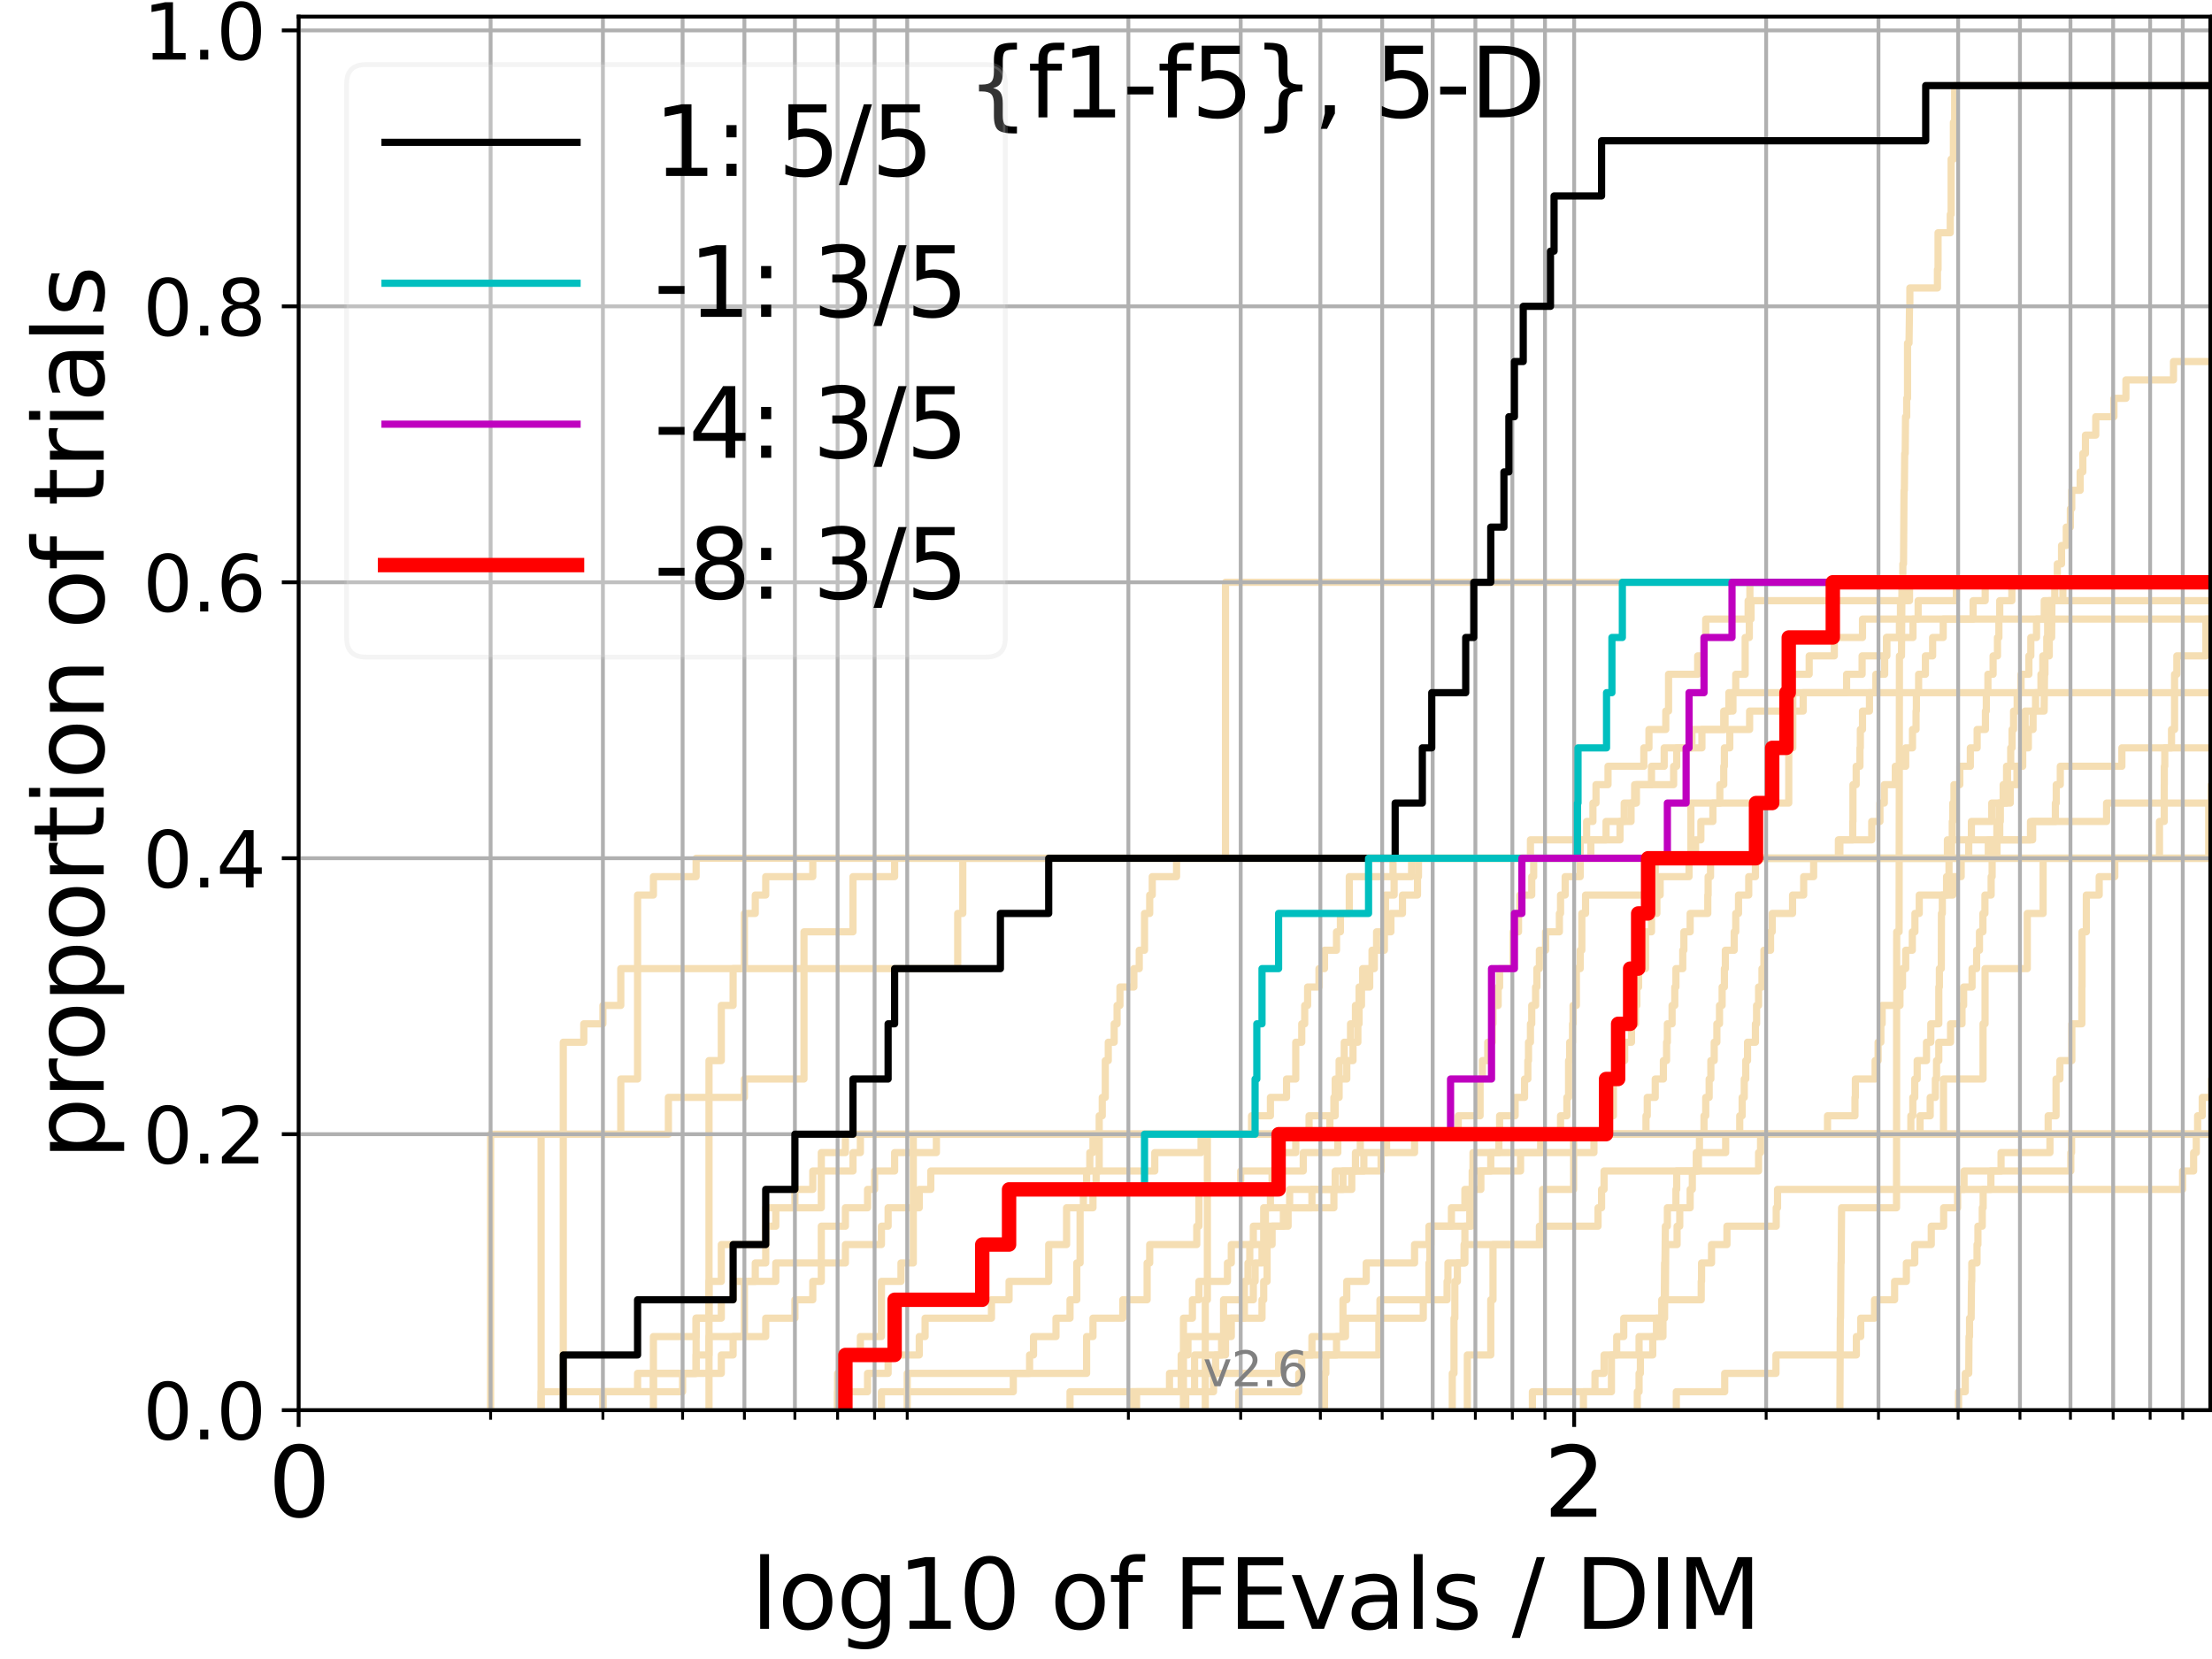 <?xml version="1.0" encoding="utf-8" standalone="no"?>
<!DOCTYPE svg PUBLIC "-//W3C//DTD SVG 1.1//EN"
  "http://www.w3.org/Graphics/SVG/1.1/DTD/svg11.dtd">
<svg xmlns:xlink="http://www.w3.org/1999/xlink" width="460.8pt" height="345.6pt" viewBox="0 0 460.8 345.6" xmlns="http://www.w3.org/2000/svg" version="1.1">
 <defs>
  <style type="text/css">*{stroke-linejoin: round; stroke-linecap: butt}</style>
 </defs>
 <g id="figure_1">
  <g id="patch_1">
   <path d="M 0 345.6 
L 460.8 345.6 
L 460.8 0 
L 0 0 
z
" style="fill: #ffffff"/>
  </g>
  <g id="axes_1">
   <g id="patch_2">
    <path d="M 62.208 293.76 
L 460.8 293.76 
L 460.8 3.456 
L 62.208 3.456 
z
" style="fill: #ffffff"/>
   </g>
   <g id="line2d_1">
    <path d="M 302.537 293.76 
L 302.537 289.928 
L 302.537 289.928 
L 302.537 286.095 
L 302.894 286.095 
L 302.894 282.263 
L 302.894 282.263 
L 302.894 278.43 
L 302.894 278.43 
L 302.894 274.598 
L 303.072 274.598 
L 303.072 270.766 
L 303.072 270.766 
L 303.072 266.933 
L 303.602 266.933 
L 303.602 263.101 
L 305.164 263.101 
L 305.164 259.268 
L 305.164 259.268 
L 305.164 255.436 
L 306.182 255.436 
L 306.182 251.604 
L 306.685 251.604 
L 306.685 247.771 
L 308.491 247.771 
L 308.491 243.939 
L 310.554 243.939 
L 310.554 240.106 
L 312.245 240.106 
L 312.245 236.274 
L 325.09 236.274 
L 325.09 232.442 
L 326.408 232.442 
L 326.408 228.609 
L 326.763 228.609 
L 326.763 224.777 
L 326.763 224.777 
L 326.763 220.944 
L 326.998 220.944 
L 326.998 217.112 
L 327.581 217.112 
L 327.581 213.28 
L 327.697 213.28 
L 327.697 209.447 
L 328.388 209.447 
L 328.388 205.615 
L 328.388 205.615 
L 328.388 201.782 
L 329.184 201.782 
L 329.184 197.95 
L 329.522 197.95 
L 329.522 194.118 
L 329.522 194.118 
L 329.522 190.285 
L 330.302 190.285 
L 330.302 186.453 
L 344.47 186.453 
L 344.47 182.621 
L 344.815 182.621 
L 344.815 178.788 
L 353.216 178.788 
L 353.216 174.956 
L 354.322 174.956 
L 354.322 171.123 
L 356.823 171.123 
L 356.823 167.291 
L 358.274 167.291 
L 358.274 163.459 
L 359.086 163.459 
L 359.086 159.626 
L 359.221 159.626 
L 359.221 155.794 
L 360.35 155.794 
L 360.35 151.961 
L 364.476 151.961 
L 364.476 148.129 
L 375.635 148.129 
L 375.635 144.297 
L 384.681 144.297 
L 384.681 140.464 
L 387.912 140.464 
L 387.912 136.632 
L 393.062 136.632 
L 393.062 132.799 
L 398.507 132.799 
L 398.507 128.967 
L 398.507 128.967 
L 398.507 128.967 
L 460.8 128.967 
" clip-path="url(#p3f92a7e69d)" style="fill: none; stroke: #f5deb3; stroke-width: 1.5; stroke-linecap: square"/>
   </g>
   <g id="line2d_2">
    <path d="M 251.083 293.76 
L 251.083 282.263 
L 251.083 282.263 
L 251.083 270.766 
L 251.518 270.766 
L 251.518 259.268 
L 251.518 259.268 
L 251.518 247.771 
L 251.518 247.771 
L 251.518 236.274 
L 404.867 236.274 
L 404.867 224.777 
L 413.102 224.777 
L 413.102 213.28 
L 413.522 213.28 
L 413.522 201.782 
L 422.32 201.782 
L 422.32 190.285 
L 425.618 190.285 
L 425.618 178.788 
L 460.115 178.788 
L 460.115 167.291 
L 461.8 167.291 
" clip-path="url(#p3f92a7e69d)" style="fill: none; stroke: #f5deb3; stroke-width: 1.5; stroke-linecap: square"/>
   </g>
   <g id="line2d_3">
    <path d="M 147.697 293.76 
L 147.697 289.928 
L 147.697 289.928 
L 147.697 286.095 
L 147.697 286.095 
L 147.697 282.263 
L 147.697 282.263 
L 147.697 278.43 
L 147.697 278.43 
L 147.697 274.598 
L 147.697 274.598 
L 147.697 270.766 
L 147.697 270.766 
L 147.697 266.933 
L 147.697 266.933 
L 147.697 263.101 
L 147.697 263.101 
L 147.697 259.268 
L 147.697 259.268 
L 147.697 255.436 
L 147.697 255.436 
L 147.697 251.604 
L 147.697 251.604 
L 147.697 247.771 
L 147.697 247.771 
L 147.697 243.939 
L 147.697 243.939 
L 147.697 240.106 
L 147.697 240.106 
L 147.697 236.274 
L 147.697 236.274 
L 147.697 232.442 
L 147.697 232.442 
L 147.697 228.609 
L 147.697 228.609 
L 147.697 224.777 
L 147.697 224.777 
L 147.697 220.944 
L 150.262 220.944 
L 150.262 217.112 
L 150.262 217.112 
L 150.262 213.28 
L 150.262 213.28 
L 150.262 209.447 
L 152.718 209.447 
L 152.718 205.615 
L 152.718 205.615 
L 152.718 201.782 
L 155.073 201.782 
L 155.073 197.95 
L 155.073 197.95 
L 155.073 194.118 
L 155.073 194.118 
L 155.073 190.285 
L 157.336 190.285 
L 157.336 186.453 
L 159.514 186.453 
L 159.514 182.621 
L 169.317 182.621 
L 169.317 178.788 
L 461.8 178.788 
" clip-path="url(#p3f92a7e69d)" style="fill: none; stroke: #f5deb3; stroke-width: 1.5; stroke-linecap: square"/>
   </g>
   <g id="line2d_4">
    <path d="M 112.723 293.76 
L 112.723 289.928 
L 136.118 289.928 
L 136.118 286.095 
L 150.262 286.095 
L 150.262 282.263 
L 152.718 282.263 
L 152.718 278.43 
L 159.514 278.43 
L 159.514 274.598 
L 165.593 274.598 
L 165.593 270.766 
L 169.317 270.766 
L 169.317 266.933 
L 171.093 266.933 
L 171.093 263.101 
L 171.093 263.101 
L 171.093 259.268 
L 171.093 259.268 
L 171.093 255.436 
L 176.113 255.436 
L 176.113 251.604 
L 180.732 251.604 
L 180.732 247.771 
L 182.193 247.771 
L 182.193 243.939 
L 186.366 243.939 
L 186.366 240.106 
L 195.068 240.106 
L 195.068 236.274 
L 312.396 236.274 
L 312.396 232.442 
L 315.627 232.442 
L 315.627 228.609 
L 317.593 228.609 
L 317.593 224.777 
L 318.279 224.777 
L 318.279 220.944 
L 318.415 220.944 
L 318.415 217.112 
L 318.822 217.112 
L 318.822 213.28 
L 319.091 213.28 
L 319.091 209.447 
L 319.893 209.447 
L 319.893 205.615 
L 320.158 205.615 
L 320.158 201.782 
L 320.683 201.782 
L 320.683 197.95 
L 321.977 197.95 
L 321.977 194.118 
L 324.847 194.118 
L 324.847 190.285 
L 325.09 190.285 
L 325.09 186.453 
L 326.052 186.453 
L 326.052 182.621 
L 329.184 182.621 
L 329.184 178.788 
L 382.973 178.788 
L 382.973 174.956 
L 385.961 174.956 
L 385.961 171.123 
L 386.004 171.123 
L 386.004 167.291 
L 386.004 167.291 
L 386.004 163.459 
L 386.675 163.459 
L 386.675 159.626 
L 387.461 159.626 
L 387.461 155.794 
L 387.543 155.794 
L 387.543 151.961 
L 387.993 151.961 
L 387.993 148.129 
L 389.442 148.129 
L 389.442 144.297 
L 390.778 144.297 
L 390.778 140.464 
L 392.612 140.464 
L 392.612 136.632 
L 392.987 136.632 
L 392.987 132.799 
L 395.688 132.799 
L 395.688 128.967 
L 395.902 128.967 
L 395.902 125.135 
L 397.097 125.135 
L 397.097 121.302 
L 397.097 121.302 
L 397.097 121.302 
L 460.8 121.302 
" clip-path="url(#p3f92a7e69d)" style="fill: none; stroke: #f5deb3; stroke-width: 1.5; stroke-linecap: square"/>
   </g>
   <g id="line2d_5">
    <path d="M 319.226 293.76 
L 319.226 289.928 
L 332.262 289.928 
L 332.262 286.095 
L 334.157 286.095 
L 334.157 282.263 
L 336.79 282.263 
L 336.79 278.43 
L 338.256 278.43 
L 338.256 274.598 
L 346.177 274.598 
L 346.177 270.766 
L 354.395 270.766 
L 354.395 266.933 
L 354.468 266.933 
L 354.468 263.101 
L 356.543 263.101 
L 356.543 259.268 
L 359.755 259.268 
L 359.755 255.436 
L 370.02 255.436 
L 370.02 251.604 
L 370.297 251.604 
L 370.297 247.771 
L 454.671 247.771 
L 454.671 243.939 
L 456.972 243.939 
L 456.972 240.106 
L 457.524 240.106 
L 457.524 236.274 
L 457.805 236.274 
L 457.805 232.442 
L 458.769 232.442 
L 458.769 228.609 
L 460.708 228.609 
L 460.708 224.777 
L 460.927 224.777 
L 460.927 220.944 
L 461.065 220.944 
L 461.065 217.112 
L 461.636 217.112 
L 461.636 213.28 
L 461.8 213.28 
" clip-path="url(#p3f92a7e69d)" style="fill: none; stroke: #f5deb3; stroke-width: 1.5; stroke-linecap: square"/>
   </g>
   <g id="line2d_6"/>
   <g id="line2d_7">
    <path d="M 247.008 293.76 
L 247.008 289.928 
L 248.854 289.928 
L 248.854 286.095 
L 253.228 286.095 
L 253.228 282.263 
L 255.296 282.263 
L 255.296 278.43 
L 256.502 278.43 
L 256.502 274.598 
L 259.223 274.598 
L 259.223 266.933 
L 259.977 266.933 
L 259.977 263.101 
L 260.351 263.101 
L 260.351 259.268 
L 261.09 259.268 
L 261.09 255.436 
L 263.254 255.436 
L 263.254 251.604 
L 264.653 251.604 
L 264.653 247.771 
L 264.998 247.771 
L 264.998 243.939 
L 266.019 243.939 
L 266.019 240.106 
L 269.932 240.106 
L 269.932 236.274 
L 354.976 236.274 
L 354.976 232.442 
L 355.336 232.442 
L 355.336 228.609 
L 356.049 228.609 
L 356.049 224.777 
L 356.402 224.777 
L 356.402 220.944 
L 357.102 220.944 
L 357.102 217.112 
L 357.656 217.112 
L 357.656 213.28 
L 358.205 213.28 
L 358.205 209.447 
L 358.749 209.447 
L 358.749 205.615 
L 359.221 205.615 
L 359.221 201.782 
L 359.422 201.782 
L 359.422 197.95 
L 361.264 197.95 
L 361.264 194.118 
L 361.587 194.118 
L 361.587 190.285 
L 362.164 190.285 
L 362.164 186.453 
L 364.292 186.453 
L 364.292 182.621 
L 365.688 182.621 
L 365.688 178.788 
L 416.007 178.788 
L 416.007 174.956 
L 416.581 174.956 
L 416.581 171.123 
L 416.705 171.123 
L 416.705 167.291 
L 417.297 167.291 
L 417.297 163.459 
L 418.004 163.459 
L 418.004 159.626 
L 418.869 159.626 
L 418.869 155.794 
L 419.155 155.794 
L 419.155 151.961 
L 419.463 151.961 
L 419.463 148.129 
L 420.214 148.129 
L 420.214 144.297 
L 421.024 144.297 
L 421.024 140.464 
L 422.656 140.464 
L 422.656 136.632 
L 423.057 136.632 
L 423.057 132.799 
L 424.243 132.799 
L 424.243 128.967 
L 425.851 128.967 
L 425.851 125.135 
L 461.8 125.135 
L 461.8 125.135 
" clip-path="url(#p3f92a7e69d)" style="fill: none; stroke: #f5deb3; stroke-width: 1.5; stroke-linecap: square"/>
   </g>
   <g id="line2d_8">
    <path d="M 408.005 293.76 
L 408.005 289.928 
L 409.399 289.928 
L 409.399 286.095 
L 410.126 286.095 
L 410.181 278.43 
L 410.292 278.43 
L 410.292 274.598 
L 410.623 274.598 
L 410.706 266.933 
L 410.761 266.933 
L 410.761 263.101 
L 411.849 263.101 
L 411.849 259.268 
L 412.037 259.268 
L 412.037 255.436 
L 412.943 255.436 
L 412.943 251.604 
L 413.128 251.604 
L 413.128 247.771 
L 414.74 247.771 
L 414.74 243.939 
L 431.39 243.939 
L 431.39 240.106 
L 431.544 240.106 
L 431.544 236.274 
L 461.8 236.274 
L 461.8 236.274 
" clip-path="url(#p3f92a7e69d)" style="fill: none; stroke: #f5deb3; stroke-width: 1.5; stroke-linecap: square"/>
   </g>
   <g id="line2d_9">
    <path d="M 174.488 293.76 
L 174.488 289.928 
L 180.732 289.928 
L 180.732 286.095 
L 185.008 286.095 
L 185.008 282.263 
L 191.498 282.263 
L 191.498 278.43 
L 192.713 278.43 
L 192.713 274.598 
L 206.542 274.598 
L 206.542 270.766 
L 210.207 270.766 
L 210.207 266.933 
L 218.464 266.933 
L 218.464 263.101 
L 218.464 263.101 
L 218.464 259.268 
L 222.188 259.268 
L 222.188 255.436 
L 222.188 255.436 
L 222.188 251.604 
L 225.686 251.604 
L 225.686 247.771 
L 226.36 247.771 
L 226.36 243.939 
L 227.028 243.939 
L 227.028 240.106 
L 227.687 240.106 
L 227.687 236.274 
L 342.889 236.274 
L 342.889 232.442 
L 343.156 232.442 
L 343.156 228.609 
L 344.815 228.609 
L 344.815 224.777 
L 346.513 224.777 
L 346.513 220.944 
L 347.178 220.944 
L 347.178 217.112 
L 347.343 217.112 
L 347.343 213.28 
L 348.324 213.28 
L 348.324 209.447 
L 348.888 209.447 
L 348.888 205.615 
L 349.128 205.615 
L 349.128 201.782 
L 350.549 201.782 
L 350.549 197.95 
L 350.783 197.95 
L 350.783 194.118 
L 352.088 194.118 
L 352.088 190.285 
L 355.765 190.285 
L 355.765 186.453 
L 355.836 186.453 
L 355.836 182.621 
L 356.332 182.621 
L 356.332 178.788 
L 405.683 178.788 
L 405.683 174.956 
L 406.693 174.956 
L 406.693 171.123 
L 406.811 171.123 
L 406.811 167.291 
L 407.046 167.291 
L 407.046 163.459 
L 408.263 163.459 
L 408.263 159.626 
L 410.458 159.626 
L 410.458 155.794 
L 411.876 155.794 
L 411.876 151.961 
L 413.601 151.961 
L 413.601 148.129 
L 413.784 148.129 
L 413.784 144.297 
L 414.121 144.297 
L 414.121 140.464 
L 415.199 140.464 
L 415.199 136.632 
L 416.108 136.632 
L 416.108 132.799 
L 416.407 132.799 
L 416.407 128.967 
L 416.581 128.967 
L 416.581 125.135 
L 419.107 125.135 
L 419.107 121.302 
L 461.8 121.302 
" clip-path="url(#p3f92a7e69d)" style="fill: none; stroke: #f5deb3; stroke-width: 1.5; stroke-linecap: square"/>
   </g>
   <g id="line2d_10">
    <path d="M 235.637 293.76 
L 235.637 289.928 
L 246.062 289.928 
L 246.062 286.095 
L 246.537 286.095 
L 246.537 274.598 
L 248.398 274.598 
L 248.398 270.766 
L 249.756 270.766 
L 249.756 266.933 
L 255.701 266.933 
L 255.701 263.101 
L 256.502 263.101 
L 256.502 259.268 
L 264.307 259.268 
L 264.307 255.436 
L 268.334 255.436 
L 268.334 251.604 
L 277.873 251.604 
L 277.873 247.771 
L 278.147 247.771 
L 278.147 243.939 
L 287.702 243.939 
L 287.702 240.106 
L 288.849 240.106 
L 288.849 236.274 
L 461.8 236.274 
L 461.8 236.274 
" clip-path="url(#p3f92a7e69d)" style="fill: none; stroke: #f5deb3; stroke-width: 1.5; stroke-linecap: square"/>
   </g>
   <g id="line2d_11">
    <path d="M 125.598 293.76 
L 125.598 289.928 
L 142.198 289.928 
L 142.198 286.095 
L 145.013 286.095 
L 145.013 282.263 
L 145.013 282.263 
L 145.013 278.43 
L 145.013 278.43 
L 145.013 274.598 
L 147.697 274.598 
L 147.697 270.766 
L 147.697 270.766 
L 147.697 266.933 
L 150.262 266.933 
L 150.262 263.101 
L 150.262 263.101 
L 150.262 259.268 
L 159.514 259.268 
L 159.514 255.436 
L 159.514 255.436 
L 159.514 251.604 
L 171.093 251.604 
L 171.093 247.771 
L 171.093 247.771 
L 171.093 243.939 
L 177.694 243.939 
L 177.694 240.106 
L 179.233 240.106 
L 179.233 236.274 
L 303.778 236.274 
L 303.778 232.442 
L 308.329 232.442 
L 308.329 228.609 
L 308.329 228.609 
L 308.329 224.777 
L 308.813 224.777 
L 308.813 220.944 
L 309.927 220.944 
L 309.927 217.112 
L 310.865 217.112 
L 310.865 213.28 
L 311.02 213.28 
L 311.02 209.447 
L 312.093 209.447 
L 312.093 205.615 
L 312.396 205.615 
L 312.396 201.782 
L 315.197 201.782 
L 315.197 197.95 
L 315.197 197.95 
L 315.197 194.118 
L 316.337 194.118 
L 316.337 190.285 
L 316.618 190.285 
L 316.618 186.453 
L 319.091 186.453 
L 319.091 182.621 
L 319.494 182.621 
L 319.494 178.788 
L 461.8 178.788 
" clip-path="url(#p3f92a7e69d)" style="fill: none; stroke: #f5deb3; stroke-width: 1.5; stroke-linecap: square"/>
   </g>
   <g id="line2d_12">
    <path d="M 117.341 293.76 
L 117.341 289.928 
L 117.341 289.928 
L 117.341 286.095 
L 117.341 286.095 
L 117.341 282.263 
L 117.341 282.263 
L 117.341 278.43 
L 117.341 278.43 
L 117.341 274.598 
L 117.341 274.598 
L 117.341 270.766 
L 117.341 270.766 
L 117.341 266.933 
L 117.341 266.933 
L 117.341 263.101 
L 117.341 263.101 
L 117.341 259.268 
L 117.341 259.268 
L 117.341 255.436 
L 117.341 255.436 
L 117.341 251.604 
L 117.341 251.604 
L 117.341 247.771 
L 117.341 247.771 
L 117.341 243.939 
L 117.341 243.939 
L 117.341 240.106 
L 117.341 240.106 
L 117.341 236.274 
L 139.238 236.274 
L 139.238 232.442 
L 139.238 232.442 
L 139.238 228.609 
L 155.073 228.609 
L 155.073 224.777 
L 167.485 224.777 
L 167.485 220.944 
L 167.485 220.944 
L 167.485 217.112 
L 167.485 217.112 
L 167.485 213.28 
L 167.485 213.28 
L 167.485 209.447 
L 167.485 209.447 
L 167.485 205.615 
L 167.485 205.615 
L 167.485 201.782 
L 167.485 201.782 
L 167.485 197.95 
L 167.485 197.95 
L 167.485 194.118 
L 177.694 194.118 
L 177.694 190.285 
L 177.694 190.285 
L 177.694 186.453 
L 177.694 186.453 
L 177.694 182.621 
L 186.366 182.621 
L 186.366 178.788 
L 329.184 178.788 
L 329.184 174.956 
L 330.523 174.956 
L 330.523 171.123 
L 331.832 171.123 
L 331.832 167.291 
L 332.476 167.291 
L 332.476 163.459 
L 334.98 163.459 
L 334.98 159.626 
L 342.442 159.626 
L 342.442 155.794 
L 343.509 155.794 
L 343.509 151.961 
L 347.012 151.961 
L 347.012 148.129 
L 347.59 148.129 
L 347.59 144.297 
L 347.59 144.297 
L 347.59 140.464 
L 353.661 140.464 
L 353.661 136.632 
L 354.976 136.632 
L 354.976 132.799 
L 355.336 132.799 
L 355.336 128.967 
L 364.169 128.967 
L 364.169 125.135 
L 364.537 125.135 
L 364.537 121.302 
L 364.537 121.302 
L 364.537 121.302 
L 460.8 121.302 
" clip-path="url(#p3f92a7e69d)" style="fill: none; stroke: #f5deb3; stroke-width: 1.5; stroke-linecap: square"/>
   </g>
   <g id="line2d_13">
    <path d="M 305.675 293.76 
L 305.675 289.928 
L 305.675 289.928 
L 305.675 286.095 
L 305.675 286.095 
L 305.675 282.263 
L 310.554 282.263 
L 310.554 278.43 
L 310.554 278.43 
L 310.554 274.598 
L 310.554 274.598 
L 310.554 270.766 
L 311.02 270.766 
L 311.02 266.933 
L 311.02 266.933 
L 311.02 263.101 
L 311.02 263.101 
L 311.02 259.268 
L 321.334 259.268 
L 321.334 255.436 
L 321.334 255.436 
L 321.334 251.604 
L 321.334 251.604 
L 321.334 247.771 
L 327.813 247.771 
L 327.813 243.939 
L 327.813 243.939 
L 327.813 240.106 
L 327.813 240.106 
L 327.813 236.274 
L 426.669 236.274 
L 426.669 232.442 
L 428.313 232.442 
L 428.313 228.609 
L 428.313 228.609 
L 428.313 224.777 
L 429.118 224.777 
L 429.118 220.944 
L 431.601 220.944 
L 431.601 217.112 
L 431.601 217.112 
L 431.601 213.28 
L 433.688 213.28 
L 433.688 209.447 
L 433.688 209.447 
L 433.688 205.615 
L 433.724 205.615 
L 433.724 201.782 
L 433.724 201.782 
L 433.724 197.95 
L 433.724 197.95 
L 433.724 194.118 
L 434.621 194.118 
L 434.621 190.285 
L 434.621 190.285 
L 434.621 186.453 
L 437.301 186.453 
L 437.301 182.621 
L 440.553 182.621 
L 440.553 178.788 
L 449.856 178.788 
L 449.856 174.956 
L 449.856 174.956 
L 449.856 171.123 
L 450.852 171.123 
L 450.852 167.291 
L 450.852 167.291 
L 450.852 163.459 
L 450.865 163.459 
L 450.865 159.626 
L 450.961 159.626 
L 450.961 155.794 
L 452.367 155.794 
L 452.367 151.961 
L 453.004 151.961 
L 453.004 148.129 
L 453.004 148.129 
L 453.004 144.297 
L 453.004 144.297 
L 453.004 140.464 
L 453.478 140.464 
L 453.478 136.632 
L 459.528 136.632 
L 459.528 132.799 
L 459.528 132.799 
L 459.528 128.967 
L 461.8 128.967 
" clip-path="url(#p3f92a7e69d)" style="fill: none; stroke: #f5deb3; stroke-width: 1.5; stroke-linecap: square"/>
   </g>
   <g id="line2d_14">
    <path d="M 174.488 293.76 
L 174.488 289.928 
L 174.488 289.928 
L 174.488 286.095 
L 176.113 286.095 
L 176.113 282.263 
L 179.233 282.263 
L 179.233 278.43 
L 183.617 278.43 
L 183.617 274.598 
L 183.617 274.598 
L 183.617 270.766 
L 183.617 270.766 
L 183.617 266.933 
L 187.692 266.933 
L 187.692 263.101 
L 190.257 263.101 
L 190.257 259.268 
L 190.257 259.268 
L 190.257 255.436 
L 190.257 255.436 
L 190.257 251.604 
L 190.257 251.604 
L 190.257 247.771 
L 190.257 247.771 
L 190.257 243.939 
L 190.257 243.939 
L 190.257 240.106 
L 190.257 240.106 
L 190.257 236.274 
L 260.722 236.274 
L 260.722 232.442 
L 264.653 232.442 
L 264.653 228.609 
L 268.009 228.609 
L 268.009 224.777 
L 269.932 224.777 
L 269.932 220.944 
L 269.932 220.944 
L 269.932 217.112 
L 271.18 217.112 
L 271.18 213.28 
L 271.794 213.28 
L 271.794 209.447 
L 272.401 209.447 
L 272.401 205.615 
L 274.769 205.615 
L 274.769 201.782 
L 275.917 201.782 
L 275.917 197.95 
L 278.42 197.95 
L 278.42 194.118 
L 279.231 194.118 
L 279.231 190.285 
L 281.08 190.285 
L 281.08 186.453 
L 281.08 186.453 
L 281.08 182.621 
L 290.196 182.621 
L 290.196 178.788 
L 414.199 178.788 
L 414.199 174.956 
L 422.99 174.956 
L 422.99 171.123 
L 438.84 171.123 
L 438.84 167.291 
L 460.661 167.291 
L 460.661 163.459 
L 461.8 163.459 
" clip-path="url(#p3f92a7e69d)" style="fill: none; stroke: #f5deb3; stroke-width: 1.5; stroke-linecap: square"/>
   </g>
   <g id="line2d_15">
    <path clip-path="url(#p3f92a7e69d)" style="fill: none; stroke: #f5deb3; stroke-width: 1.5; stroke-linecap: square"/>
   </g>
   <g id="line2d_16">
    <path d="M 329.858 293.76 
L 329.858 289.928 
L 335.691 289.928 
L 335.691 282.263 
L 341.446 282.263 
L 341.446 278.43 
L 345.073 278.43 
L 345.073 274.598 
L 346.68 274.598 
L 346.763 263.101 
L 346.846 263.101 
L 346.929 255.436 
L 347.343 255.436 
L 347.343 251.604 
L 349.128 251.604 
L 349.128 247.771 
L 349.288 247.771 
L 349.288 243.939 
L 353.365 243.939 
L 353.365 240.106 
L 359.488 240.106 
L 359.488 236.274 
L 399.982 236.274 
L 399.982 232.442 
L 402.095 232.442 
L 402.095 228.609 
L 403.17 228.609 
L 403.17 224.777 
L 403.42 224.777 
L 403.42 220.944 
L 403.886 220.944 
L 403.886 217.112 
L 406.339 217.112 
L 406.339 213.28 
L 408.72 213.28 
L 408.72 209.447 
L 409.061 209.447 
L 409.061 205.615 
L 410.816 205.615 
L 410.816 201.782 
L 411.768 201.782 
L 411.768 197.95 
L 412.359 197.95 
L 412.359 194.118 
L 413.076 194.118 
L 413.076 190.285 
L 413.496 190.285 
L 413.496 186.453 
L 414.791 186.453 
L 414.791 182.621 
L 414.996 182.621 
L 414.996 178.788 
L 415.149 178.788 
L 415.149 174.956 
L 415.982 174.956 
L 415.982 171.123 
L 416.432 171.123 
L 416.432 167.291 
L 418.774 167.291 
L 418.774 163.459 
L 420.167 163.459 
L 420.167 159.626 
L 421.368 159.626 
L 421.368 155.794 
L 422.544 155.794 
L 422.544 151.961 
L 423.521 151.961 
L 423.521 148.129 
L 425.83 148.129 
L 425.914 140.464 
L 425.999 140.464 
L 425.999 136.632 
L 426.898 136.632 
L 426.898 132.799 
L 427.394 132.799 
L 427.456 125.135 
L 428.049 125.135 
L 428.049 121.302 
L 428.576 121.302 
L 428.576 117.47 
L 429.457 117.47 
L 429.457 113.637 
L 430.442 113.637 
L 430.442 109.805 
L 431.294 109.805 
L 431.294 105.973 
L 431.582 105.973 
L 431.582 102.14 
L 433.336 102.14 
L 433.336 98.308 
L 433.89 98.308 
L 433.89 94.475 
L 434.439 94.475 
L 434.439 90.643 
L 436.585 90.643 
L 436.585 86.811 
L 440.373 86.811 
L 440.373 82.978 
L 442.866 82.978 
L 442.866 79.146 
L 452.78 79.146 
L 452.78 75.313 
L 461.8 75.313 
L 461.8 75.313 
" clip-path="url(#p3f92a7e69d)" style="fill: none; stroke: #f5deb3; stroke-width: 1.5; stroke-linecap: square"/>
   </g>
   <g id="line2d_17">
    <path d="M 246.537 293.76 
L 246.537 289.928 
L 252.805 289.928 
L 252.805 286.095 
L 266.355 286.095 
L 266.355 282.263 
L 278.42 282.263 
L 278.42 278.43 
L 280.295 278.43 
L 280.295 274.598 
L 296.497 274.598 
L 296.497 270.766 
L 301.452 270.766 
L 301.452 266.933 
L 301.634 266.933 
L 301.634 263.101 
L 304.993 263.101 
L 304.993 259.268 
L 320.683 259.268 
L 320.683 255.436 
L 332.901 255.436 
L 332.901 251.604 
L 333.637 251.604 
L 333.637 247.771 
L 334.157 247.771 
L 334.157 243.939 
L 366.344 243.939 
L 366.344 240.106 
L 366.757 240.106 
L 366.757 236.274 
L 461.8 236.274 
" clip-path="url(#p3f92a7e69d)" style="fill: none; stroke: #f5deb3; stroke-width: 1.5; stroke-linecap: square"/>
   </g>
   <g id="line2d_18">
    <path d="M 112.723 293.76 
L 112.723 289.928 
L 112.723 289.928 
L 112.723 286.095 
L 112.723 286.095 
L 112.723 282.263 
L 112.723 282.263 
L 112.723 278.43 
L 112.723 278.43 
L 112.723 274.598 
L 112.723 274.598 
L 112.723 270.766 
L 112.723 270.766 
L 112.723 266.933 
L 112.723 266.933 
L 112.723 263.101 
L 112.723 263.101 
L 112.723 259.268 
L 112.723 259.268 
L 112.723 255.436 
L 112.723 255.436 
L 112.723 251.604 
L 112.723 251.604 
L 112.723 247.771 
L 112.723 247.771 
L 112.723 243.939 
L 112.723 243.939 
L 112.723 240.106 
L 112.723 240.106 
L 112.723 236.274 
L 117.341 236.274 
L 117.341 232.442 
L 117.341 232.442 
L 117.341 228.609 
L 117.341 228.609 
L 117.341 224.777 
L 117.341 224.777 
L 117.341 220.944 
L 117.341 220.944 
L 117.341 217.112 
L 121.617 217.112 
L 121.617 213.28 
L 125.598 213.28 
L 125.598 209.447 
L 129.322 209.447 
L 129.322 205.615 
L 129.322 205.615 
L 129.322 201.782 
L 132.82 201.782 
L 132.82 197.95 
L 132.82 197.95 
L 132.82 194.118 
L 132.82 194.118 
L 132.82 190.285 
L 132.82 190.285 
L 132.82 186.453 
L 136.118 186.453 
L 136.118 182.621 
L 145.013 182.621 
L 145.013 178.788 
L 461.8 178.788 
" clip-path="url(#p3f92a7e69d)" style="fill: none; stroke: #f5deb3; stroke-width: 1.5; stroke-linecap: square"/>
   </g>
   <g id="line2d_19">
    <path d="M 349.208 293.76 
L 349.208 289.928 
L 359.288 289.928 
L 359.288 286.095 
L 369.964 286.095 
L 369.964 282.263 
L 386.716 282.263 
L 386.716 278.43 
L 387.626 278.43 
L 387.626 274.598 
L 390.505 274.598 
L 390.505 270.766 
L 394.681 270.766 
L 394.681 266.933 
L 397.132 266.933 
L 397.132 263.101 
L 398.879 263.101 
L 398.879 259.268 
L 402.318 259.268 
L 402.318 255.436 
L 404.898 255.436 
L 404.898 251.604 
L 407.803 251.604 
L 407.803 247.771 
L 409.146 247.771 
L 409.146 243.939 
L 416.854 243.939 
L 416.854 240.106 
L 427.043 240.106 
L 427.043 236.274 
L 461.8 236.274 
L 461.8 236.274 
" clip-path="url(#p3f92a7e69d)" style="fill: none; stroke: #f5deb3; stroke-width: 1.5; stroke-linecap: square"/>
   </g>
   <g id="line2d_20">
    <path d="M 125.598 293.76 
L 125.598 289.928 
L 132.82 289.928 
L 132.82 286.095 
L 136.118 286.095 
L 136.118 282.263 
L 136.118 282.263 
L 136.118 278.43 
L 145.013 278.43 
L 145.013 274.598 
L 150.262 274.598 
L 150.262 270.766 
L 152.718 270.766 
L 152.718 266.933 
L 157.336 266.933 
L 157.336 263.101 
L 159.514 263.101 
L 159.514 259.268 
L 159.514 259.268 
L 159.514 255.436 
L 161.612 255.436 
L 161.612 251.604 
L 165.593 251.604 
L 165.593 247.771 
L 169.317 247.771 
L 169.317 243.939 
L 171.093 243.939 
L 171.093 240.106 
L 176.113 240.106 
L 176.113 236.274 
L 272.702 236.274 
L 272.702 232.442 
L 277.873 232.442 
L 277.873 228.609 
L 278.147 228.609 
L 278.147 224.777 
L 278.962 224.777 
L 278.962 220.944 
L 280.03 220.944 
L 280.03 217.112 
L 281.339 217.112 
L 281.339 213.28 
L 282.365 213.28 
L 282.365 209.447 
L 283.122 209.447 
L 283.122 205.615 
L 285.337 205.615 
L 285.337 201.782 
L 285.818 201.782 
L 285.818 197.95 
L 288.393 197.95 
L 288.393 194.118 
L 289.751 194.118 
L 289.751 190.285 
L 292.16 190.285 
L 292.16 186.453 
L 295.291 186.453 
L 295.291 182.621 
L 295.494 182.621 
L 295.494 178.788 
L 318.822 178.788 
L 318.822 174.956 
L 334.57 174.956 
L 334.57 171.123 
L 338.352 171.123 
L 338.352 167.291 
L 340.526 167.291 
L 340.526 163.459 
L 348.647 163.459 
L 348.647 159.626 
L 349.288 159.626 
L 349.288 155.794 
L 352.466 155.794 
L 352.466 151.961 
L 359.086 151.961 
L 359.086 148.129 
L 361.004 148.129 
L 361.004 144.297 
L 373.054 144.297 
L 373.054 140.464 
L 376.884 140.464 
L 376.884 136.632 
L 382.122 136.632 
L 382.122 132.799 
L 387.993 132.799 
L 387.993 128.967 
L 399.583 128.967 
L 399.583 125.135 
L 407.542 125.135 
L 407.542 121.302 
L 461.8 121.302 
" clip-path="url(#p3f92a7e69d)" style="fill: none; stroke: #f5deb3; stroke-width: 1.5; stroke-linecap: square"/>
   </g>
   <g id="line2d_21">
    <path d="M 383.283 293.76 
L 383.372 274.598 
L 383.416 274.598 
L 383.504 263.101 
L 383.548 263.101 
L 383.636 251.604 
L 395.079 251.604 
L 395.115 194.118 
L 395.617 194.118 
L 395.688 136.632 
L 396.114 136.632 
L 396.221 121.302 
L 396.397 121.302 
L 396.397 117.47 
L 396.538 117.47 
L 396.643 102.14 
L 396.713 102.14 
L 396.783 94.475 
L 396.888 94.475 
L 396.958 86.811 
L 397.202 86.811 
L 397.202 82.978 
L 397.375 82.978 
L 397.375 71.481 
L 397.686 71.481 
L 397.789 63.816 
L 397.858 63.816 
L 397.858 59.984 
L 403.607 59.984 
L 403.607 56.151 
L 403.731 56.151 
L 403.731 48.487 
L 406.279 48.487 
L 406.279 44.654 
L 406.457 44.654 
L 406.457 33.157 
L 406.929 33.157 
L 406.929 25.492 
L 407.192 25.492 
L 407.192 17.827 
L 407.192 17.827 
L 460.8 17.827 
L 460.8 17.827 
" clip-path="url(#p3f92a7e69d)" style="fill: none; stroke: #f5deb3; stroke-width: 1.5; stroke-linecap: square"/>
   </g>
   <g id="line2d_22">
    <path d="M 136.118 293.76 
L 136.118 289.928 
L 136.118 289.928 
L 136.118 286.095 
L 145.013 286.095 
L 145.013 282.263 
L 147.697 282.263 
L 147.697 278.43 
L 155.073 278.43 
L 155.073 274.598 
L 155.073 274.598 
L 155.073 270.766 
L 155.073 270.766 
L 155.073 266.933 
L 161.612 266.933 
L 161.612 263.101 
L 176.113 263.101 
L 176.113 259.268 
L 183.617 259.268 
L 183.617 255.436 
L 185.008 255.436 
L 185.008 251.604 
L 191.498 251.604 
L 191.498 247.771 
L 193.902 247.771 
L 193.902 243.939 
L 240.562 243.939 
L 240.562 240.106 
L 250.202 240.106 
L 250.202 236.274 
L 277.043 236.274 
L 277.043 232.442 
L 278.147 232.442 
L 278.147 228.609 
L 278.962 228.609 
L 278.962 224.777 
L 280.557 224.777 
L 280.557 220.944 
L 281.854 220.944 
L 281.854 217.112 
L 282.871 217.112 
L 282.871 213.28 
L 283.122 213.28 
L 283.122 209.447 
L 283.622 209.447 
L 283.622 205.615 
L 283.87 205.615 
L 283.87 201.782 
L 286.295 201.782 
L 286.295 197.95 
L 286.768 197.95 
L 286.768 194.118 
L 288.393 194.118 
L 288.393 190.285 
L 288.622 190.285 
L 288.622 186.453 
L 290.418 186.453 
L 290.418 182.621 
L 294.059 182.621 
L 294.059 178.788 
L 331.399 178.788 
L 331.399 174.956 
L 337.479 174.956 
L 337.479 171.123 
L 339.779 171.123 
L 339.779 167.291 
L 340.896 167.291 
L 340.896 163.459 
L 344.035 163.459 
L 344.035 159.626 
L 346.68 159.626 
L 346.68 155.794 
L 354.541 155.794 
L 354.541 151.961 
L 359.355 151.961 
L 359.355 148.129 
L 360.152 148.129 
L 360.152 144.297 
L 361.587 144.297 
L 361.587 140.464 
L 363.549 140.464 
L 363.549 136.632 
L 363.549 136.632 
L 363.549 132.799 
L 364.414 132.799 
L 364.414 128.967 
L 364.781 128.967 
L 364.781 125.135 
L 397.789 125.135 
L 397.789 121.302 
L 461.8 121.302 
" clip-path="url(#p3f92a7e69d)" style="fill: none; stroke: #f5deb3; stroke-width: 1.5; stroke-linecap: square"/>
   </g>
   <g id="line2d_23">
    <path d="M 222.904 293.76 
L 222.904 289.928 
L 243.627 289.928 
L 243.627 286.095 
L 246.062 286.095 
L 246.062 282.263 
L 247.475 282.263 
L 247.475 278.43 
L 254.888 278.43 
L 254.888 274.598 
L 254.888 274.598 
L 254.888 270.766 
L 261.09 270.766 
L 261.09 266.933 
L 261.457 266.933 
L 261.457 263.101 
L 262.899 263.101 
L 262.899 259.268 
L 263.254 259.268 
L 263.254 255.436 
L 263.607 255.436 
L 263.607 251.604 
L 273.3 251.604 
L 273.3 247.771 
L 279.765 247.771 
L 279.765 243.939 
L 284.117 243.939 
L 284.117 240.106 
L 294.678 240.106 
L 294.678 236.274 
L 461.8 236.274 
" clip-path="url(#p3f92a7e69d)" style="fill: none; stroke: #f5deb3; stroke-width: 1.5; stroke-linecap: square"/>
   </g>
   <g id="line2d_24">
    <path d="M 275.917 293.76 
L 275.917 289.928 
L 275.917 289.928 
L 275.917 286.095 
L 276.201 286.095 
L 276.201 282.263 
L 287.237 282.263 
L 287.237 278.43 
L 287.237 278.43 
L 287.237 274.598 
L 287.47 274.598 
L 287.47 270.766 
L 297.679 270.766 
L 297.679 266.933 
L 297.679 266.933 
L 297.679 263.101 
L 297.874 263.101 
L 297.874 259.268 
L 298.067 259.268 
L 298.067 255.436 
L 306.518 255.436 
L 306.518 251.604 
L 306.518 251.604 
L 306.518 247.771 
L 306.685 247.771 
L 306.685 243.939 
L 306.851 243.939 
L 306.851 240.106 
L 320.944 240.106 
L 320.944 236.274 
L 380.706 236.274 
L 380.706 232.442 
L 386.424 232.442 
L 386.424 228.609 
L 386.508 228.609 
L 386.508 224.777 
L 390.622 224.777 
L 390.622 220.944 
L 391.242 220.944 
L 391.242 217.112 
L 391.817 217.112 
L 391.817 213.28 
L 392.083 213.28 
L 392.083 209.447 
L 395.795 209.447 
L 395.795 205.615 
L 396.326 205.615 
L 396.326 201.782 
L 396.993 201.782 
L 396.993 197.95 
L 398.371 197.95 
L 398.371 194.118 
L 398.913 194.118 
L 398.913 190.285 
L 399.816 190.285 
L 399.816 186.453 
L 406.811 186.453 
L 406.811 182.621 
L 408.549 182.621 
L 408.549 178.788 
L 410.126 178.788 
L 410.126 174.956 
L 410.678 174.956 
L 410.678 171.123 
L 414.919 171.123 
L 414.919 167.291 
L 417.955 167.291 
L 417.955 163.459 
L 418.197 163.459 
L 418.197 159.626 
L 421.162 159.626 
L 421.162 155.794 
L 421.368 155.794 
L 421.368 151.961 
L 421.868 151.961 
L 421.868 148.129 
L 424.047 148.129 
L 424.047 144.297 
L 425.17 144.297 
L 425.17 140.464 
L 425.554 140.464 
L 425.554 136.632 
L 426.377 136.632 
L 426.377 132.799 
L 426.565 132.799 
L 426.565 128.967 
L 426.815 128.967 
L 426.815 125.135 
L 429.734 125.135 
L 429.734 121.302 
L 461.8 121.302 
" clip-path="url(#p3f92a7e69d)" style="fill: none; stroke: #f5deb3; stroke-width: 1.5; stroke-linecap: square"/>
   </g>
   <g id="line2d_25">
    <path d="M 236.769 293.76 
L 236.769 289.928 
L 246.537 289.928 
L 246.537 286.095 
L 248.854 286.095 
L 248.854 282.263 
L 254.478 282.263 
L 254.478 278.43 
L 255.701 278.43 
L 255.701 274.598 
L 262.899 274.598 
L 262.899 270.766 
L 263.254 270.766 
L 263.254 266.933 
L 263.958 266.933 
L 263.958 263.101 
L 263.958 263.101 
L 263.958 259.268 
L 264.998 259.268 
L 264.998 255.436 
L 267.353 255.436 
L 267.353 251.604 
L 268.657 251.604 
L 268.657 247.771 
L 281.597 247.771 
L 281.597 243.939 
L 282.365 243.939 
L 282.365 240.106 
L 283.373 240.106 
L 283.373 236.274 
L 461.8 236.274 
" clip-path="url(#p3f92a7e69d)" style="fill: none; stroke: #f5deb3; stroke-width: 1.5; stroke-linecap: square"/>
   </g>
   <g id="line2d_26">
    <path d="M 341.08 293.76 
L 341.08 289.928 
L 341.446 289.928 
L 341.446 286.095 
L 341.72 286.095 
L 341.72 282.263 
L 344.296 282.263 
L 344.296 278.43 
L 346.429 278.43 
L 346.429 274.598 
L 346.763 274.598 
L 346.763 270.766 
L 346.929 270.766 
L 347.012 259.268 
L 349.368 259.268 
L 349.368 255.436 
L 349.922 255.436 
L 349.922 251.604 
L 352.088 251.604 
L 352.088 247.771 
L 352.542 247.771 
L 352.542 243.939 
L 353.808 243.939 
L 353.808 240.106 
L 354.029 240.106 
L 354.029 236.274 
L 398.064 236.274 
L 398.064 232.442 
L 398.473 232.442 
L 398.473 228.609 
L 398.879 228.609 
L 398.879 224.777 
L 399.383 224.777 
L 399.383 220.944 
L 401.324 220.944 
L 401.324 217.112 
L 402.222 217.112 
L 402.222 213.28 
L 403.886 213.28 
L 403.886 205.615 
L 404.009 205.615 
L 404.009 201.782 
L 404.409 201.782 
L 404.44 190.285 
L 404.623 190.285 
L 404.623 186.453 
L 405.503 186.453 
L 405.503 182.621 
L 406.012 182.621 
L 406.012 178.788 
L 406.546 178.788 
L 406.546 174.956 
L 423.433 174.956 
L 423.433 171.123 
L 428.171 171.123 
L 428.171 167.291 
L 428.354 167.291 
L 428.354 163.459 
L 429.198 163.459 
L 429.198 159.626 
L 442.026 159.626 
L 442.026 155.794 
L 461.248 155.794 
L 461.248 151.961 
L 461.8 151.961 
L 461.8 151.961 
" clip-path="url(#p3f92a7e69d)" style="fill: none; stroke: #f5deb3; stroke-width: 1.5; stroke-linecap: square"/>
   </g>
   <g id="line2d_27">
    <path d="M 258.073 293.76 
L 258.073 289.928 
L 270.56 289.928 
L 270.56 286.095 
L 271.18 286.095 
L 271.18 282.263 
L 273.3 282.263 
L 273.3 278.43 
L 279.765 278.43 
L 279.765 274.598 
L 279.765 274.598 
L 279.765 270.766 
L 280.557 270.766 
L 280.557 266.933 
L 284.608 266.933 
L 284.608 263.101 
L 294.678 263.101 
L 294.678 259.268 
L 297.679 259.268 
L 297.679 255.436 
L 302.357 255.436 
L 302.357 251.604 
L 305.164 251.604 
L 305.164 247.771 
L 306.851 247.771 
L 306.851 243.939 
L 316.758 243.939 
L 316.758 240.106 
L 332.048 240.106 
L 332.048 236.274 
L 335.082 236.274 
L 335.082 232.442 
L 336.093 232.442 
L 336.093 228.609 
L 336.093 228.609 
L 336.093 224.777 
L 337.086 224.777 
L 337.086 220.944 
L 338.448 220.944 
L 338.448 217.112 
L 339.873 217.112 
L 339.873 213.28 
L 340.711 213.28 
L 340.711 209.447 
L 340.988 209.447 
L 340.988 205.615 
L 341.355 205.615 
L 341.355 201.782 
L 342.8 201.782 
L 342.8 197.95 
L 342.8 197.95 
L 342.8 194.118 
L 344.035 194.118 
L 344.035 190.285 
L 345.159 190.285 
L 345.159 186.453 
L 345.84 186.453 
L 345.84 182.621 
L 351.86 182.621 
L 351.86 178.788 
L 461.8 178.788 
" clip-path="url(#p3f92a7e69d)" style="fill: none; stroke: #f5deb3; stroke-width: 1.5; stroke-linecap: square"/>
   </g>
   <g id="line2d_28">
    <path d="M 188.989 293.76 
L 188.989 289.928 
L 211.088 289.928 
L 211.088 286.095 
L 226.36 286.095 
L 226.36 282.263 
L 226.36 282.263 
L 226.36 278.43 
L 227.687 278.43 
L 227.687 274.598 
L 233.897 274.598 
L 233.897 270.766 
L 238.967 270.766 
L 238.967 266.933 
L 238.967 266.933 
L 238.967 263.101 
L 239.504 263.101 
L 239.504 259.268 
L 249.307 259.268 
L 249.307 255.436 
L 249.756 255.436 
L 249.756 251.604 
L 249.756 251.604 
L 249.756 247.771 
L 258.459 247.771 
L 258.459 243.939 
L 271.488 243.939 
L 271.488 240.106 
L 278.692 240.106 
L 278.692 236.274 
L 362.418 236.274 
L 362.418 232.442 
L 362.924 232.442 
L 362.924 228.609 
L 363.362 228.609 
L 363.362 224.777 
L 363.674 224.777 
L 363.674 220.944 
L 364.045 220.944 
L 364.045 217.112 
L 365.688 217.112 
L 365.688 213.28 
L 365.927 213.28 
L 365.927 209.447 
L 366.344 209.447 
L 366.344 205.615 
L 367.051 205.615 
L 367.051 201.782 
L 367.46 201.782 
L 367.46 197.95 
L 368.839 197.95 
L 368.839 194.118 
L 369.179 194.118 
L 369.179 190.285 
L 373.423 190.285 
L 373.423 186.453 
L 375.736 186.453 
L 375.736 182.621 
L 377.815 182.621 
L 377.815 178.788 
L 383.283 178.788 
L 383.283 174.956 
L 389.917 174.956 
L 389.917 171.123 
L 391.626 171.123 
L 391.626 167.291 
L 392.537 167.291 
L 392.537 163.459 
L 394.826 163.459 
L 394.826 159.626 
L 396.993 159.626 
L 396.993 155.794 
L 398.405 155.794 
L 398.405 151.961 
L 399.148 151.961 
L 399.148 148.129 
L 399.216 148.129 
L 399.216 144.297 
L 399.683 144.297 
L 399.683 140.464 
L 401.097 140.464 
L 401.097 136.632 
L 402.603 136.632 
L 402.603 132.799 
L 404.806 132.799 
L 404.806 128.967 
L 411.035 128.967 
L 411.035 125.135 
L 413.549 125.135 
L 413.549 121.302 
L 461.8 121.302 
" clip-path="url(#p3f92a7e69d)" style="fill: none; stroke: #f5deb3; stroke-width: 1.5; stroke-linecap: square"/>
   </g>
   <g id="line2d_29">
    <path d="M 102.203 293.76 
L 102.203 289.928 
L 102.203 289.928 
L 102.203 286.095 
L 102.203 286.095 
L 102.203 282.263 
L 102.203 282.263 
L 102.203 278.43 
L 102.203 278.43 
L 102.203 274.598 
L 102.203 274.598 
L 102.203 270.766 
L 102.203 270.766 
L 102.203 266.933 
L 102.203 266.933 
L 102.203 263.101 
L 102.203 263.101 
L 102.203 259.268 
L 102.203 259.268 
L 102.203 255.436 
L 102.203 255.436 
L 102.203 251.604 
L 102.203 251.604 
L 102.203 247.771 
L 102.203 247.771 
L 102.203 243.939 
L 102.203 243.939 
L 102.203 240.106 
L 102.203 240.106 
L 102.203 236.274 
L 129.322 236.274 
L 129.322 232.442 
L 129.322 232.442 
L 129.322 228.609 
L 129.322 228.609 
L 129.322 224.777 
L 132.82 224.777 
L 132.82 220.944 
L 132.82 220.944 
L 132.82 217.112 
L 132.82 217.112 
L 132.82 213.28 
L 132.82 213.28 
L 132.82 209.447 
L 132.82 209.447 
L 132.82 205.615 
L 132.82 205.615 
L 132.82 201.782 
L 199.509 201.782 
L 199.509 197.95 
L 199.509 197.95 
L 199.509 194.118 
L 199.509 194.118 
L 199.509 190.285 
L 200.568 190.285 
L 200.568 186.453 
L 200.568 186.453 
L 200.568 182.621 
L 200.568 182.621 
L 200.568 178.788 
L 352.24 178.788 
L 352.24 174.956 
L 352.24 174.956 
L 352.24 171.123 
L 352.24 171.123 
L 352.24 167.291 
L 372.63 167.291 
L 372.63 163.459 
L 372.63 163.459 
L 372.63 159.626 
L 372.63 159.626 
L 372.63 155.794 
L 373.475 155.794 
L 373.475 151.961 
L 373.475 151.961 
L 373.475 148.129 
L 373.475 148.129 
L 373.475 144.297 
L 461.8 144.297 
" clip-path="url(#p3f92a7e69d)" style="fill: none; stroke: #f5deb3; stroke-width: 1.5; stroke-linecap: square"/>
   </g>
   <g id="line2d_30">
    <path d="M 183.617 293.76 
L 183.617 289.928 
L 188.989 289.928 
L 188.989 286.095 
L 214.483 286.095 
L 214.483 282.263 
L 215.301 282.263 
L 215.301 278.43 
L 219.982 278.43 
L 219.982 274.598 
L 222.904 274.598 
L 222.904 270.766 
L 224.312 270.766 
L 224.312 266.933 
L 224.312 266.933 
L 224.312 263.101 
L 225.003 263.101 
L 225.003 259.268 
L 225.003 259.268 
L 225.003 255.436 
L 225.003 255.436 
L 225.003 251.604 
L 227.687 251.604 
L 227.687 247.771 
L 228.339 247.771 
L 228.339 243.939 
L 228.984 243.939 
L 228.984 240.106 
L 228.984 240.106 
L 228.984 236.274 
L 228.984 236.274 
L 228.984 232.442 
L 229.621 232.442 
L 229.621 228.609 
L 230.252 228.609 
L 230.252 224.777 
L 230.252 224.777 
L 230.252 220.944 
L 230.876 220.944 
L 230.876 217.112 
L 232.103 217.112 
L 232.103 213.28 
L 232.708 213.28 
L 232.708 209.447 
L 233.306 209.447 
L 233.306 205.615 
L 236.206 205.615 
L 236.206 201.782 
L 237.326 201.782 
L 237.326 197.95 
L 238.425 197.95 
L 238.425 194.118 
L 238.425 194.118 
L 238.425 190.285 
L 239.504 190.285 
L 239.504 186.453 
L 240.036 186.453 
L 240.036 182.621 
L 245.1 182.621 
L 245.1 178.788 
L 255.296 178.788 
L 255.296 174.956 
L 255.296 174.956 
L 255.296 171.123 
L 255.296 171.123 
L 255.296 167.291 
L 255.296 167.291 
L 255.296 163.459 
L 255.296 163.459 
L 255.296 159.626 
L 255.296 159.626 
L 255.296 155.794 
L 255.296 155.794 
L 255.296 151.961 
L 255.296 151.961 
L 255.296 148.129 
L 255.296 148.129 
L 255.296 144.297 
L 255.296 144.297 
L 255.296 140.464 
L 255.296 140.464 
L 255.296 136.632 
L 255.296 136.632 
L 255.296 132.799 
L 255.296 132.799 
L 255.296 128.967 
L 255.296 128.967 
L 255.296 125.135 
L 255.296 125.135 
L 255.296 121.302 
L 255.296 121.302 
L 255.296 121.302 
L 460.8 121.302 
" clip-path="url(#p3f92a7e69d)" style="fill: none; stroke: #f5deb3; stroke-width: 1.5; stroke-linecap: square"/>
   </g>
   <g id="matplotlib.axis_1">
    <g id="xtick_1">
     <g id="line2d_31">
      <path d="M 62.208 293.76 
L 62.208 3.456 
" clip-path="url(#p3f92a7e69d)" style="fill: none; stroke: #b0b0b0; stroke-width: 0.8; stroke-linecap: square"/>
     </g>
     <g id="line2d_32">
      <defs>
       <path id="m1ae9a1809a" d="M 0 0 
L 0 3.5 
" style="stroke: #000000; stroke-width: 0.8"/>
      </defs>
      <g>
       <use xlink:href="#m1ae9a1809a" x="62.208" y="293.76" style="stroke: #000000; stroke-width: 0.8"/>
      </g>
     </g>
     <g id="text_1">
      <!-- 0 -->
      <g transform="translate(55.846 315.957)scale(0.2 -0.2)">
       <defs>
        <path id="DejaVuSans-30" d="M 2034 4250 
Q 1547 4250 1301 3770 
Q 1056 3291 1056 2328 
Q 1056 1369 1301 889 
Q 1547 409 2034 409 
Q 2525 409 2770 889 
Q 3016 1369 3016 2328 
Q 3016 3291 2770 3770 
Q 2525 4250 2034 4250 
z
M 2034 4750 
Q 2819 4750 3233 4129 
Q 3647 3509 3647 2328 
Q 3647 1150 3233 529 
Q 2819 -91 2034 -91 
Q 1250 -91 836 529 
Q 422 1150 422 2328 
Q 422 3509 836 4129 
Q 1250 4750 2034 4750 
z
" transform="scale(0.016)"/>
       </defs>
       <use xlink:href="#DejaVuSans-30"/>
      </g>
     </g>
    </g>
    <g id="xtick_2">
     <g id="line2d_33">
      <path d="M 327.928 293.76 
L 327.928 3.456 
" clip-path="url(#p3f92a7e69d)" style="fill: none; stroke: #b0b0b0; stroke-width: 0.8; stroke-linecap: square"/>
     </g>
     <g id="line2d_34">
      <g>
       <use xlink:href="#m1ae9a1809a" x="327.928" y="293.76" style="stroke: #000000; stroke-width: 0.8"/>
      </g>
     </g>
     <g id="text_2">
      <!-- 2 -->
      <g transform="translate(321.566 315.957)scale(0.2 -0.2)">
       <defs>
        <path id="DejaVuSans-32" d="M 1228 531 
L 3431 531 
L 3431 0 
L 469 0 
L 469 531 
Q 828 903 1448 1529 
Q 2069 2156 2228 2338 
Q 2531 2678 2651 2914 
Q 2772 3150 2772 3378 
Q 2772 3750 2511 3984 
Q 2250 4219 1831 4219 
Q 1534 4219 1204 4116 
Q 875 4013 500 3803 
L 500 4441 
Q 881 4594 1212 4672 
Q 1544 4750 1819 4750 
Q 2544 4750 2975 4387 
Q 3406 4025 3406 3419 
Q 3406 3131 3298 2873 
Q 3191 2616 2906 2266 
Q 2828 2175 2409 1742 
Q 1991 1309 1228 531 
z
" transform="scale(0.016)"/>
       </defs>
       <use xlink:href="#DejaVuSans-32"/>
      </g>
     </g>
    </g>
    <g id="xtick_3">
     <g id="line2d_35">
      <path d="M 102.203 293.76 
L 102.203 3.456 
" clip-path="url(#p3f92a7e69d)" style="fill: none; stroke: #b0b0b0; stroke-width: 0.8; stroke-linecap: square"/>
     </g>
     <g id="line2d_36">
      <defs>
       <path id="m422a00a913" d="M 0 0 
L 0 2 
" style="stroke: #000000; stroke-width: 0.6"/>
      </defs>
      <g>
       <use xlink:href="#m422a00a913" x="102.203" y="293.76" style="stroke: #000000; stroke-width: 0.6"/>
      </g>
     </g>
    </g>
    <g id="xtick_4">
     <g id="line2d_37">
      <path d="M 125.598 293.76 
L 125.598 3.456 
" clip-path="url(#p3f92a7e69d)" style="fill: none; stroke: #b0b0b0; stroke-width: 0.8; stroke-linecap: square"/>
     </g>
     <g id="line2d_38">
      <g>
       <use xlink:href="#m422a00a913" x="125.598" y="293.76" style="stroke: #000000; stroke-width: 0.6"/>
      </g>
     </g>
    </g>
    <g id="xtick_5">
     <g id="line2d_39">
      <path d="M 142.198 293.76 
L 142.198 3.456 
" clip-path="url(#p3f92a7e69d)" style="fill: none; stroke: #b0b0b0; stroke-width: 0.8; stroke-linecap: square"/>
     </g>
     <g id="line2d_40">
      <g>
       <use xlink:href="#m422a00a913" x="142.198" y="293.76" style="stroke: #000000; stroke-width: 0.6"/>
      </g>
     </g>
    </g>
    <g id="xtick_6">
     <g id="line2d_41">
      <path d="M 155.073 293.76 
L 155.073 3.456 
" clip-path="url(#p3f92a7e69d)" style="fill: none; stroke: #b0b0b0; stroke-width: 0.8; stroke-linecap: square"/>
     </g>
     <g id="line2d_42">
      <g>
       <use xlink:href="#m422a00a913" x="155.073" y="293.76" style="stroke: #000000; stroke-width: 0.6"/>
      </g>
     </g>
    </g>
    <g id="xtick_7">
     <g id="line2d_43">
      <path d="M 165.593 293.76 
L 165.593 3.456 
" clip-path="url(#p3f92a7e69d)" style="fill: none; stroke: #b0b0b0; stroke-width: 0.8; stroke-linecap: square"/>
     </g>
     <g id="line2d_44">
      <g>
       <use xlink:href="#m422a00a913" x="165.593" y="293.76" style="stroke: #000000; stroke-width: 0.6"/>
      </g>
     </g>
    </g>
    <g id="xtick_8">
     <g id="line2d_45">
      <path d="M 174.488 293.76 
L 174.488 3.456 
" clip-path="url(#p3f92a7e69d)" style="fill: none; stroke: #b0b0b0; stroke-width: 0.8; stroke-linecap: square"/>
     </g>
     <g id="line2d_46">
      <g>
       <use xlink:href="#m422a00a913" x="174.488" y="293.76" style="stroke: #000000; stroke-width: 0.6"/>
      </g>
     </g>
    </g>
    <g id="xtick_9">
     <g id="line2d_47">
      <path d="M 182.193 293.76 
L 182.193 3.456 
" clip-path="url(#p3f92a7e69d)" style="fill: none; stroke: #b0b0b0; stroke-width: 0.8; stroke-linecap: square"/>
     </g>
     <g id="line2d_48">
      <g>
       <use xlink:href="#m422a00a913" x="182.193" y="293.76" style="stroke: #000000; stroke-width: 0.6"/>
      </g>
     </g>
    </g>
    <g id="xtick_10">
     <g id="line2d_49">
      <path d="M 188.989 293.76 
L 188.989 3.456 
" clip-path="url(#p3f92a7e69d)" style="fill: none; stroke: #b0b0b0; stroke-width: 0.8; stroke-linecap: square"/>
     </g>
     <g id="line2d_50">
      <g>
       <use xlink:href="#m422a00a913" x="188.989" y="293.76" style="stroke: #000000; stroke-width: 0.6"/>
      </g>
     </g>
    </g>
    <g id="xtick_11">
     <g id="line2d_51">
      <path d="M 235.063 293.76 
L 235.063 3.456 
" clip-path="url(#p3f92a7e69d)" style="fill: none; stroke: #b0b0b0; stroke-width: 0.8; stroke-linecap: square"/>
     </g>
     <g id="line2d_52">
      <g>
       <use xlink:href="#m422a00a913" x="235.063" y="293.76" style="stroke: #000000; stroke-width: 0.6"/>
      </g>
     </g>
    </g>
    <g id="xtick_12">
     <g id="line2d_53">
      <path d="M 258.459 293.76 
L 258.459 3.456 
" clip-path="url(#p3f92a7e69d)" style="fill: none; stroke: #b0b0b0; stroke-width: 0.8; stroke-linecap: square"/>
     </g>
     <g id="line2d_54">
      <g>
       <use xlink:href="#m422a00a913" x="258.459" y="293.76" style="stroke: #000000; stroke-width: 0.6"/>
      </g>
     </g>
    </g>
    <g id="xtick_13">
     <g id="line2d_55">
      <path d="M 275.058 293.76 
L 275.058 3.456 
" clip-path="url(#p3f92a7e69d)" style="fill: none; stroke: #b0b0b0; stroke-width: 0.8; stroke-linecap: square"/>
     </g>
     <g id="line2d_56">
      <g>
       <use xlink:href="#m422a00a913" x="275.058" y="293.76" style="stroke: #000000; stroke-width: 0.6"/>
      </g>
     </g>
    </g>
    <g id="xtick_14">
     <g id="line2d_57">
      <path d="M 287.933 293.76 
L 287.933 3.456 
" clip-path="url(#p3f92a7e69d)" style="fill: none; stroke: #b0b0b0; stroke-width: 0.8; stroke-linecap: square"/>
     </g>
     <g id="line2d_58">
      <g>
       <use xlink:href="#m422a00a913" x="287.933" y="293.76" style="stroke: #000000; stroke-width: 0.6"/>
      </g>
     </g>
    </g>
    <g id="xtick_15">
     <g id="line2d_59">
      <path d="M 298.453 293.76 
L 298.453 3.456 
" clip-path="url(#p3f92a7e69d)" style="fill: none; stroke: #b0b0b0; stroke-width: 0.8; stroke-linecap: square"/>
     </g>
     <g id="line2d_60">
      <g>
       <use xlink:href="#m422a00a913" x="298.453" y="293.76" style="stroke: #000000; stroke-width: 0.6"/>
      </g>
     </g>
    </g>
    <g id="xtick_16">
     <g id="line2d_61">
      <path d="M 307.348 293.76 
L 307.348 3.456 
" clip-path="url(#p3f92a7e69d)" style="fill: none; stroke: #b0b0b0; stroke-width: 0.8; stroke-linecap: square"/>
     </g>
     <g id="line2d_62">
      <g>
       <use xlink:href="#m422a00a913" x="307.348" y="293.76" style="stroke: #000000; stroke-width: 0.6"/>
      </g>
     </g>
    </g>
    <g id="xtick_17">
     <g id="line2d_63">
      <path d="M 315.053 293.76 
L 315.053 3.456 
" clip-path="url(#p3f92a7e69d)" style="fill: none; stroke: #b0b0b0; stroke-width: 0.8; stroke-linecap: square"/>
     </g>
     <g id="line2d_64">
      <g>
       <use xlink:href="#m422a00a913" x="315.053" y="293.76" style="stroke: #000000; stroke-width: 0.6"/>
      </g>
     </g>
    </g>
    <g id="xtick_18">
     <g id="line2d_65">
      <path d="M 321.849 293.76 
L 321.849 3.456 
" clip-path="url(#p3f92a7e69d)" style="fill: none; stroke: #b0b0b0; stroke-width: 0.8; stroke-linecap: square"/>
     </g>
     <g id="line2d_66">
      <g>
       <use xlink:href="#m422a00a913" x="321.849" y="293.76" style="stroke: #000000; stroke-width: 0.6"/>
      </g>
     </g>
    </g>
    <g id="xtick_19">
     <g id="line2d_67">
      <path d="M 367.923 293.76 
L 367.923 3.456 
" clip-path="url(#p3f92a7e69d)" style="fill: none; stroke: #b0b0b0; stroke-width: 0.8; stroke-linecap: square"/>
     </g>
     <g id="line2d_68">
      <g>
       <use xlink:href="#m422a00a913" x="367.923" y="293.76" style="stroke: #000000; stroke-width: 0.6"/>
      </g>
     </g>
    </g>
    <g id="xtick_20">
     <g id="line2d_69">
      <path d="M 391.319 293.76 
L 391.319 3.456 
" clip-path="url(#p3f92a7e69d)" style="fill: none; stroke: #b0b0b0; stroke-width: 0.8; stroke-linecap: square"/>
     </g>
     <g id="line2d_70">
      <g>
       <use xlink:href="#m422a00a913" x="391.319" y="293.76" style="stroke: #000000; stroke-width: 0.6"/>
      </g>
     </g>
    </g>
    <g id="xtick_21">
     <g id="line2d_71">
      <path d="M 407.918 293.76 
L 407.918 3.456 
" clip-path="url(#p3f92a7e69d)" style="fill: none; stroke: #b0b0b0; stroke-width: 0.8; stroke-linecap: square"/>
     </g>
     <g id="line2d_72">
      <g>
       <use xlink:href="#m422a00a913" x="407.918" y="293.76" style="stroke: #000000; stroke-width: 0.6"/>
      </g>
     </g>
    </g>
    <g id="xtick_22">
     <g id="line2d_73">
      <path d="M 420.794 293.76 
L 420.794 3.456 
" clip-path="url(#p3f92a7e69d)" style="fill: none; stroke: #b0b0b0; stroke-width: 0.8; stroke-linecap: square"/>
     </g>
     <g id="line2d_74">
      <g>
       <use xlink:href="#m422a00a913" x="420.794" y="293.76" style="stroke: #000000; stroke-width: 0.6"/>
      </g>
     </g>
    </g>
    <g id="xtick_23">
     <g id="line2d_75">
      <path d="M 431.314 293.76 
L 431.314 3.456 
" clip-path="url(#p3f92a7e69d)" style="fill: none; stroke: #b0b0b0; stroke-width: 0.8; stroke-linecap: square"/>
     </g>
     <g id="line2d_76">
      <g>
       <use xlink:href="#m422a00a913" x="431.314" y="293.76" style="stroke: #000000; stroke-width: 0.6"/>
      </g>
     </g>
    </g>
    <g id="xtick_24">
     <g id="line2d_77">
      <path d="M 440.208 293.76 
L 440.208 3.456 
" clip-path="url(#p3f92a7e69d)" style="fill: none; stroke: #b0b0b0; stroke-width: 0.8; stroke-linecap: square"/>
     </g>
     <g id="line2d_78">
      <g>
       <use xlink:href="#m422a00a913" x="440.208" y="293.76" style="stroke: #000000; stroke-width: 0.6"/>
      </g>
     </g>
    </g>
    <g id="xtick_25">
     <g id="line2d_79">
      <path d="M 447.913 293.76 
L 447.913 3.456 
" clip-path="url(#p3f92a7e69d)" style="fill: none; stroke: #b0b0b0; stroke-width: 0.8; stroke-linecap: square"/>
     </g>
     <g id="line2d_80">
      <g>
       <use xlink:href="#m422a00a913" x="447.913" y="293.76" style="stroke: #000000; stroke-width: 0.6"/>
      </g>
     </g>
    </g>
    <g id="xtick_26">
     <g id="line2d_81">
      <path d="M 454.709 293.76 
L 454.709 3.456 
" clip-path="url(#p3f92a7e69d)" style="fill: none; stroke: #b0b0b0; stroke-width: 0.8; stroke-linecap: square"/>
     </g>
     <g id="line2d_82">
      <g>
       <use xlink:href="#m422a00a913" x="454.709" y="293.76" style="stroke: #000000; stroke-width: 0.6"/>
      </g>
     </g>
    </g>
    <g id="text_3">
     <!-- log10 of FEvals / DIM -->
     <g transform="translate(156.431 339.313)scale(0.2 -0.2)">
      <defs>
       <path id="DejaVuSans-6c" d="M 603 4863 
L 1178 4863 
L 1178 0 
L 603 0 
L 603 4863 
z
" transform="scale(0.016)"/>
       <path id="DejaVuSans-6f" d="M 1959 3097 
Q 1497 3097 1228 2736 
Q 959 2375 959 1747 
Q 959 1119 1226 758 
Q 1494 397 1959 397 
Q 2419 397 2687 759 
Q 2956 1122 2956 1747 
Q 2956 2369 2687 2733 
Q 2419 3097 1959 3097 
z
M 1959 3584 
Q 2709 3584 3137 3096 
Q 3566 2609 3566 1747 
Q 3566 888 3137 398 
Q 2709 -91 1959 -91 
Q 1206 -91 779 398 
Q 353 888 353 1747 
Q 353 2609 779 3096 
Q 1206 3584 1959 3584 
z
" transform="scale(0.016)"/>
       <path id="DejaVuSans-67" d="M 2906 1791 
Q 2906 2416 2648 2759 
Q 2391 3103 1925 3103 
Q 1463 3103 1205 2759 
Q 947 2416 947 1791 
Q 947 1169 1205 825 
Q 1463 481 1925 481 
Q 2391 481 2648 825 
Q 2906 1169 2906 1791 
z
M 3481 434 
Q 3481 -459 3084 -895 
Q 2688 -1331 1869 -1331 
Q 1566 -1331 1297 -1286 
Q 1028 -1241 775 -1147 
L 775 -588 
Q 1028 -725 1275 -790 
Q 1522 -856 1778 -856 
Q 2344 -856 2625 -561 
Q 2906 -266 2906 331 
L 2906 616 
Q 2728 306 2450 153 
Q 2172 0 1784 0 
Q 1141 0 747 490 
Q 353 981 353 1791 
Q 353 2603 747 3093 
Q 1141 3584 1784 3584 
Q 2172 3584 2450 3431 
Q 2728 3278 2906 2969 
L 2906 3500 
L 3481 3500 
L 3481 434 
z
" transform="scale(0.016)"/>
       <path id="DejaVuSans-31" d="M 794 531 
L 1825 531 
L 1825 4091 
L 703 3866 
L 703 4441 
L 1819 4666 
L 2450 4666 
L 2450 531 
L 3481 531 
L 3481 0 
L 794 0 
L 794 531 
z
" transform="scale(0.016)"/>
       <path id="DejaVuSans-20" transform="scale(0.016)"/>
       <path id="DejaVuSans-66" d="M 2375 4863 
L 2375 4384 
L 1825 4384 
Q 1516 4384 1395 4259 
Q 1275 4134 1275 3809 
L 1275 3500 
L 2222 3500 
L 2222 3053 
L 1275 3053 
L 1275 0 
L 697 0 
L 697 3053 
L 147 3053 
L 147 3500 
L 697 3500 
L 697 3744 
Q 697 4328 969 4595 
Q 1241 4863 1831 4863 
L 2375 4863 
z
" transform="scale(0.016)"/>
       <path id="DejaVuSans-46" d="M 628 4666 
L 3309 4666 
L 3309 4134 
L 1259 4134 
L 1259 2759 
L 3109 2759 
L 3109 2228 
L 1259 2228 
L 1259 0 
L 628 0 
L 628 4666 
z
" transform="scale(0.016)"/>
       <path id="DejaVuSans-45" d="M 628 4666 
L 3578 4666 
L 3578 4134 
L 1259 4134 
L 1259 2753 
L 3481 2753 
L 3481 2222 
L 1259 2222 
L 1259 531 
L 3634 531 
L 3634 0 
L 628 0 
L 628 4666 
z
" transform="scale(0.016)"/>
       <path id="DejaVuSans-76" d="M 191 3500 
L 800 3500 
L 1894 563 
L 2988 3500 
L 3597 3500 
L 2284 0 
L 1503 0 
L 191 3500 
z
" transform="scale(0.016)"/>
       <path id="DejaVuSans-61" d="M 2194 1759 
Q 1497 1759 1228 1600 
Q 959 1441 959 1056 
Q 959 750 1161 570 
Q 1363 391 1709 391 
Q 2188 391 2477 730 
Q 2766 1069 2766 1631 
L 2766 1759 
L 2194 1759 
z
M 3341 1997 
L 3341 0 
L 2766 0 
L 2766 531 
Q 2569 213 2275 61 
Q 1981 -91 1556 -91 
Q 1019 -91 701 211 
Q 384 513 384 1019 
Q 384 1609 779 1909 
Q 1175 2209 1959 2209 
L 2766 2209 
L 2766 2266 
Q 2766 2663 2505 2880 
Q 2244 3097 1772 3097 
Q 1472 3097 1187 3025 
Q 903 2953 641 2809 
L 641 3341 
Q 956 3463 1253 3523 
Q 1550 3584 1831 3584 
Q 2591 3584 2966 3190 
Q 3341 2797 3341 1997 
z
" transform="scale(0.016)"/>
       <path id="DejaVuSans-73" d="M 2834 3397 
L 2834 2853 
Q 2591 2978 2328 3040 
Q 2066 3103 1784 3103 
Q 1356 3103 1142 2972 
Q 928 2841 928 2578 
Q 928 2378 1081 2264 
Q 1234 2150 1697 2047 
L 1894 2003 
Q 2506 1872 2764 1633 
Q 3022 1394 3022 966 
Q 3022 478 2636 193 
Q 2250 -91 1575 -91 
Q 1294 -91 989 -36 
Q 684 19 347 128 
L 347 722 
Q 666 556 975 473 
Q 1284 391 1588 391 
Q 1994 391 2212 530 
Q 2431 669 2431 922 
Q 2431 1156 2273 1281 
Q 2116 1406 1581 1522 
L 1381 1569 
Q 847 1681 609 1914 
Q 372 2147 372 2553 
Q 372 3047 722 3315 
Q 1072 3584 1716 3584 
Q 2034 3584 2315 3537 
Q 2597 3491 2834 3397 
z
" transform="scale(0.016)"/>
       <path id="DejaVuSans-2f" d="M 1625 4666 
L 2156 4666 
L 531 -594 
L 0 -594 
L 1625 4666 
z
" transform="scale(0.016)"/>
       <path id="DejaVuSans-44" d="M 1259 4147 
L 1259 519 
L 2022 519 
Q 2988 519 3436 956 
Q 3884 1394 3884 2338 
Q 3884 3275 3436 3711 
Q 2988 4147 2022 4147 
L 1259 4147 
z
M 628 4666 
L 1925 4666 
Q 3281 4666 3915 4102 
Q 4550 3538 4550 2338 
Q 4550 1131 3912 565 
Q 3275 0 1925 0 
L 628 0 
L 628 4666 
z
" transform="scale(0.016)"/>
       <path id="DejaVuSans-49" d="M 628 4666 
L 1259 4666 
L 1259 0 
L 628 0 
L 628 4666 
z
" transform="scale(0.016)"/>
       <path id="DejaVuSans-4d" d="M 628 4666 
L 1569 4666 
L 2759 1491 
L 3956 4666 
L 4897 4666 
L 4897 0 
L 4281 0 
L 4281 4097 
L 3078 897 
L 2444 897 
L 1241 4097 
L 1241 0 
L 628 0 
L 628 4666 
z
" transform="scale(0.016)"/>
      </defs>
      <use xlink:href="#DejaVuSans-6c"/>
      <use xlink:href="#DejaVuSans-6f" x="27.783"/>
      <use xlink:href="#DejaVuSans-67" x="88.965"/>
      <use xlink:href="#DejaVuSans-31" x="152.441"/>
      <use xlink:href="#DejaVuSans-30" x="216.064"/>
      <use xlink:href="#DejaVuSans-20" x="279.688"/>
      <use xlink:href="#DejaVuSans-6f" x="311.475"/>
      <use xlink:href="#DejaVuSans-66" x="372.656"/>
      <use xlink:href="#DejaVuSans-20" x="407.861"/>
      <use xlink:href="#DejaVuSans-46" x="439.648"/>
      <use xlink:href="#DejaVuSans-45" x="497.168"/>
      <use xlink:href="#DejaVuSans-76" x="560.352"/>
      <use xlink:href="#DejaVuSans-61" x="619.531"/>
      <use xlink:href="#DejaVuSans-6c" x="680.811"/>
      <use xlink:href="#DejaVuSans-73" x="708.594"/>
      <use xlink:href="#DejaVuSans-20" x="760.693"/>
      <use xlink:href="#DejaVuSans-2f" x="792.48"/>
      <use xlink:href="#DejaVuSans-20" x="826.172"/>
      <use xlink:href="#DejaVuSans-44" x="857.959"/>
      <use xlink:href="#DejaVuSans-49" x="934.961"/>
      <use xlink:href="#DejaVuSans-4d" x="964.453"/>
     </g>
    </g>
   </g>
   <g id="matplotlib.axis_2">
    <g id="ytick_1">
     <g id="line2d_83">
      <path d="M 62.208 293.76 
L 460.8 293.76 
" clip-path="url(#p3f92a7e69d)" style="fill: none; stroke: #b0b0b0; stroke-width: 0.8; stroke-linecap: square"/>
     </g>
     <g id="line2d_84">
      <defs>
       <path id="mc200df0b6c" d="M 0 0 
L -3.5 0 
" style="stroke: #000000; stroke-width: 0.8"/>
      </defs>
      <g>
       <use xlink:href="#mc200df0b6c" x="62.208" y="293.76" style="stroke: #000000; stroke-width: 0.8"/>
      </g>
     </g>
     <g id="text_4">
      <!-- 0.0 -->
      <g transform="translate(29.763 299.839)scale(0.16 -0.16)">
       <defs>
        <path id="DejaVuSans-2e" d="M 684 794 
L 1344 794 
L 1344 0 
L 684 0 
L 684 794 
z
" transform="scale(0.016)"/>
       </defs>
       <use xlink:href="#DejaVuSans-30"/>
       <use xlink:href="#DejaVuSans-2e" x="63.623"/>
       <use xlink:href="#DejaVuSans-30" x="95.41"/>
      </g>
     </g>
    </g>
    <g id="ytick_2">
     <g id="line2d_85">
      <path d="M 62.208 236.274 
L 460.8 236.274 
" clip-path="url(#p3f92a7e69d)" style="fill: none; stroke: #b0b0b0; stroke-width: 0.8; stroke-linecap: square"/>
     </g>
     <g id="line2d_86">
      <g>
       <use xlink:href="#mc200df0b6c" x="62.208" y="236.274" style="stroke: #000000; stroke-width: 0.8"/>
      </g>
     </g>
     <g id="text_5">
      <!-- 0.2 -->
      <g transform="translate(29.763 242.353)scale(0.16 -0.16)">
       <use xlink:href="#DejaVuSans-30"/>
       <use xlink:href="#DejaVuSans-2e" x="63.623"/>
       <use xlink:href="#DejaVuSans-32" x="95.41"/>
      </g>
     </g>
    </g>
    <g id="ytick_3">
     <g id="line2d_87">
      <path d="M 62.208 178.788 
L 460.8 178.788 
" clip-path="url(#p3f92a7e69d)" style="fill: none; stroke: #b0b0b0; stroke-width: 0.8; stroke-linecap: square"/>
     </g>
     <g id="line2d_88">
      <g>
       <use xlink:href="#mc200df0b6c" x="62.208" y="178.788" style="stroke: #000000; stroke-width: 0.8"/>
      </g>
     </g>
     <g id="text_6">
      <!-- 0.4 -->
      <g transform="translate(29.763 184.867)scale(0.16 -0.16)">
       <defs>
        <path id="DejaVuSans-34" d="M 2419 4116 
L 825 1625 
L 2419 1625 
L 2419 4116 
z
M 2253 4666 
L 3047 4666 
L 3047 1625 
L 3713 1625 
L 3713 1100 
L 3047 1100 
L 3047 0 
L 2419 0 
L 2419 1100 
L 313 1100 
L 313 1709 
L 2253 4666 
z
" transform="scale(0.016)"/>
       </defs>
       <use xlink:href="#DejaVuSans-30"/>
       <use xlink:href="#DejaVuSans-2e" x="63.623"/>
       <use xlink:href="#DejaVuSans-34" x="95.41"/>
      </g>
     </g>
    </g>
    <g id="ytick_4">
     <g id="line2d_89">
      <path d="M 62.208 121.302 
L 460.8 121.302 
" clip-path="url(#p3f92a7e69d)" style="fill: none; stroke: #b0b0b0; stroke-width: 0.8; stroke-linecap: square"/>
     </g>
     <g id="line2d_90">
      <g>
       <use xlink:href="#mc200df0b6c" x="62.208" y="121.302" style="stroke: #000000; stroke-width: 0.8"/>
      </g>
     </g>
     <g id="text_7">
      <!-- 0.6 -->
      <g transform="translate(29.763 127.381)scale(0.16 -0.16)">
       <defs>
        <path id="DejaVuSans-36" d="M 2113 2584 
Q 1688 2584 1439 2293 
Q 1191 2003 1191 1497 
Q 1191 994 1439 701 
Q 1688 409 2113 409 
Q 2538 409 2786 701 
Q 3034 994 3034 1497 
Q 3034 2003 2786 2293 
Q 2538 2584 2113 2584 
z
M 3366 4563 
L 3366 3988 
Q 3128 4100 2886 4159 
Q 2644 4219 2406 4219 
Q 1781 4219 1451 3797 
Q 1122 3375 1075 2522 
Q 1259 2794 1537 2939 
Q 1816 3084 2150 3084 
Q 2853 3084 3261 2657 
Q 3669 2231 3669 1497 
Q 3669 778 3244 343 
Q 2819 -91 2113 -91 
Q 1303 -91 875 529 
Q 447 1150 447 2328 
Q 447 3434 972 4092 
Q 1497 4750 2381 4750 
Q 2619 4750 2861 4703 
Q 3103 4656 3366 4563 
z
" transform="scale(0.016)"/>
       </defs>
       <use xlink:href="#DejaVuSans-30"/>
       <use xlink:href="#DejaVuSans-2e" x="63.623"/>
       <use xlink:href="#DejaVuSans-36" x="95.41"/>
      </g>
     </g>
    </g>
    <g id="ytick_5">
     <g id="line2d_91">
      <path d="M 62.208 63.816 
L 460.8 63.816 
" clip-path="url(#p3f92a7e69d)" style="fill: none; stroke: #b0b0b0; stroke-width: 0.8; stroke-linecap: square"/>
     </g>
     <g id="line2d_92">
      <g>
       <use xlink:href="#mc200df0b6c" x="62.208" y="63.816" style="stroke: #000000; stroke-width: 0.8"/>
      </g>
     </g>
     <g id="text_8">
      <!-- 0.8 -->
      <g transform="translate(29.763 69.895)scale(0.16 -0.16)">
       <defs>
        <path id="DejaVuSans-38" d="M 2034 2216 
Q 1584 2216 1326 1975 
Q 1069 1734 1069 1313 
Q 1069 891 1326 650 
Q 1584 409 2034 409 
Q 2484 409 2743 651 
Q 3003 894 3003 1313 
Q 3003 1734 2745 1975 
Q 2488 2216 2034 2216 
z
M 1403 2484 
Q 997 2584 770 2862 
Q 544 3141 544 3541 
Q 544 4100 942 4425 
Q 1341 4750 2034 4750 
Q 2731 4750 3128 4425 
Q 3525 4100 3525 3541 
Q 3525 3141 3298 2862 
Q 3072 2584 2669 2484 
Q 3125 2378 3379 2068 
Q 3634 1759 3634 1313 
Q 3634 634 3220 271 
Q 2806 -91 2034 -91 
Q 1263 -91 848 271 
Q 434 634 434 1313 
Q 434 1759 690 2068 
Q 947 2378 1403 2484 
z
M 1172 3481 
Q 1172 3119 1398 2916 
Q 1625 2713 2034 2713 
Q 2441 2713 2670 2916 
Q 2900 3119 2900 3481 
Q 2900 3844 2670 4047 
Q 2441 4250 2034 4250 
Q 1625 4250 1398 4047 
Q 1172 3844 1172 3481 
z
" transform="scale(0.016)"/>
       </defs>
       <use xlink:href="#DejaVuSans-30"/>
       <use xlink:href="#DejaVuSans-2e" x="63.623"/>
       <use xlink:href="#DejaVuSans-38" x="95.41"/>
      </g>
     </g>
    </g>
    <g id="ytick_6">
     <g id="line2d_93">
      <path d="M 62.208 6.33 
L 460.8 6.33 
" clip-path="url(#p3f92a7e69d)" style="fill: none; stroke: #b0b0b0; stroke-width: 0.8; stroke-linecap: square"/>
     </g>
     <g id="line2d_94">
      <g>
       <use xlink:href="#mc200df0b6c" x="62.208" y="6.33" style="stroke: #000000; stroke-width: 0.8"/>
      </g>
     </g>
     <g id="text_9">
      <!-- 1.0 -->
      <g transform="translate(29.763 12.409)scale(0.16 -0.16)">
       <use xlink:href="#DejaVuSans-31"/>
       <use xlink:href="#DejaVuSans-2e" x="63.623"/>
       <use xlink:href="#DejaVuSans-30" x="95.41"/>
      </g>
     </g>
    </g>
    <g id="text_10">
     <!-- proportion of trials -->
     <g transform="translate(21.604 241.614)rotate(-90)scale(0.2 -0.2)">
      <defs>
       <path id="DejaVuSans-70" d="M 1159 525 
L 1159 -1331 
L 581 -1331 
L 581 3500 
L 1159 3500 
L 1159 2969 
Q 1341 3281 1617 3432 
Q 1894 3584 2278 3584 
Q 2916 3584 3314 3078 
Q 3713 2572 3713 1747 
Q 3713 922 3314 415 
Q 2916 -91 2278 -91 
Q 1894 -91 1617 61 
Q 1341 213 1159 525 
z
M 3116 1747 
Q 3116 2381 2855 2742 
Q 2594 3103 2138 3103 
Q 1681 3103 1420 2742 
Q 1159 2381 1159 1747 
Q 1159 1113 1420 752 
Q 1681 391 2138 391 
Q 2594 391 2855 752 
Q 3116 1113 3116 1747 
z
" transform="scale(0.016)"/>
       <path id="DejaVuSans-72" d="M 2631 2963 
Q 2534 3019 2420 3045 
Q 2306 3072 2169 3072 
Q 1681 3072 1420 2755 
Q 1159 2438 1159 1844 
L 1159 0 
L 581 0 
L 581 3500 
L 1159 3500 
L 1159 2956 
Q 1341 3275 1631 3429 
Q 1922 3584 2338 3584 
Q 2397 3584 2469 3576 
Q 2541 3569 2628 3553 
L 2631 2963 
z
" transform="scale(0.016)"/>
       <path id="DejaVuSans-74" d="M 1172 4494 
L 1172 3500 
L 2356 3500 
L 2356 3053 
L 1172 3053 
L 1172 1153 
Q 1172 725 1289 603 
Q 1406 481 1766 481 
L 2356 481 
L 2356 0 
L 1766 0 
Q 1100 0 847 248 
Q 594 497 594 1153 
L 594 3053 
L 172 3053 
L 172 3500 
L 594 3500 
L 594 4494 
L 1172 4494 
z
" transform="scale(0.016)"/>
       <path id="DejaVuSans-69" d="M 603 3500 
L 1178 3500 
L 1178 0 
L 603 0 
L 603 3500 
z
M 603 4863 
L 1178 4863 
L 1178 4134 
L 603 4134 
L 603 4863 
z
" transform="scale(0.016)"/>
       <path id="DejaVuSans-6e" d="M 3513 2113 
L 3513 0 
L 2938 0 
L 2938 2094 
Q 2938 2591 2744 2837 
Q 2550 3084 2163 3084 
Q 1697 3084 1428 2787 
Q 1159 2491 1159 1978 
L 1159 0 
L 581 0 
L 581 3500 
L 1159 3500 
L 1159 2956 
Q 1366 3272 1645 3428 
Q 1925 3584 2291 3584 
Q 2894 3584 3203 3211 
Q 3513 2838 3513 2113 
z
" transform="scale(0.016)"/>
      </defs>
      <use xlink:href="#DejaVuSans-70"/>
      <use xlink:href="#DejaVuSans-72" x="63.477"/>
      <use xlink:href="#DejaVuSans-6f" x="102.34"/>
      <use xlink:href="#DejaVuSans-70" x="163.521"/>
      <use xlink:href="#DejaVuSans-6f" x="226.998"/>
      <use xlink:href="#DejaVuSans-72" x="288.18"/>
      <use xlink:href="#DejaVuSans-74" x="329.293"/>
      <use xlink:href="#DejaVuSans-69" x="368.502"/>
      <use xlink:href="#DejaVuSans-6f" x="396.285"/>
      <use xlink:href="#DejaVuSans-6e" x="457.467"/>
      <use xlink:href="#DejaVuSans-20" x="520.846"/>
      <use xlink:href="#DejaVuSans-6f" x="552.633"/>
      <use xlink:href="#DejaVuSans-66" x="613.814"/>
      <use xlink:href="#DejaVuSans-20" x="649.02"/>
      <use xlink:href="#DejaVuSans-74" x="680.807"/>
      <use xlink:href="#DejaVuSans-72" x="720.016"/>
      <use xlink:href="#DejaVuSans-69" x="761.129"/>
      <use xlink:href="#DejaVuSans-61" x="788.912"/>
      <use xlink:href="#DejaVuSans-6c" x="850.191"/>
      <use xlink:href="#DejaVuSans-73" x="877.975"/>
     </g>
    </g>
   </g>
   <g id="line2d_95">
    <path d="M 117.341 293.76 
L 117.341 282.263 
L 132.82 282.263 
L 132.82 270.766 
L 152.718 270.766 
L 152.718 259.268 
L 159.514 259.268 
L 159.514 247.771 
L 165.593 247.771 
L 165.593 236.274 
L 177.694 236.274 
L 177.694 224.777 
L 185.008 224.777 
L 185.008 213.28 
L 186.366 213.28 
L 186.366 201.782 
L 208.403 201.782 
L 208.403 190.285 
L 218.464 190.285 
L 218.464 178.788 
L 290.639 178.788 
L 290.639 167.291 
L 296.298 167.291 
L 296.298 155.794 
L 298.261 155.794 
L 298.261 144.297 
L 305.335 144.297 
L 305.335 132.799 
L 307.017 132.799 
L 307.017 121.302 
L 310.554 121.302 
L 310.554 109.805 
L 313.295 109.805 
L 313.295 98.308 
L 314.327 98.308 
L 314.327 86.811 
L 315.484 86.811 
L 315.484 75.313 
L 317.316 75.313 
L 317.316 63.816 
L 322.992 63.816 
L 322.992 52.319 
L 323.741 52.319 
L 323.741 40.822 
L 333.637 40.822 
L 333.637 29.325 
L 401.162 29.325 
L 401.162 17.827 
L 401.162 17.827 
L 401.162 17.827 
L 460.8 17.827 
" clip-path="url(#p3f92a7e69d)" style="fill: none; stroke: #000000; stroke-width: 1.5; stroke-linecap: square"/>
   </g>
   <g id="line2d_96">
    <path clip-path="url(#p3f92a7e69d)" style="fill: none; stroke: #000000; stroke-width: 1.5; stroke-linecap: square"/>
   </g>
   <g id="line2d_97">
    <path d="M 176.113 293.76 
L 176.113 282.263 
L 186.366 282.263 
L 186.366 270.766 
L 204.618 270.766 
L 204.618 259.268 
L 210.207 259.268 
L 210.207 247.771 
L 238.425 247.771 
L 238.425 236.274 
L 261.457 236.274 
L 261.457 224.777 
L 261.821 224.777 
L 261.821 213.28 
L 262.899 213.28 
L 262.899 201.782 
L 266.355 201.782 
L 266.355 190.285 
L 285.095 190.285 
L 285.095 178.788 
L 328.617 178.788 
L 328.617 167.291 
L 328.731 167.291 
L 328.731 155.794 
L 334.673 155.794 
L 334.673 144.297 
L 335.792 144.297 
L 335.792 132.799 
L 337.965 132.799 
L 337.965 121.302 
L 337.965 121.302 
L 337.965 121.302 
L 460.8 121.302 
" clip-path="url(#p3f92a7e69d)" style="fill: none; stroke: #00bfbf; stroke-width: 1.5; stroke-linecap: square"/>
   </g>
   <g id="line2d_98">
    <path clip-path="url(#p3f92a7e69d)" style="fill: none; stroke: #00bfbf; stroke-width: 1.5; stroke-linecap: square"/>
   </g>
   <g id="line2d_99">
    <path d="M 176.113 293.76 
L 176.113 282.263 
L 186.366 282.263 
L 186.366 270.766 
L 204.618 270.766 
L 204.618 259.268 
L 210.207 259.268 
L 210.207 247.771 
L 266.355 247.771 
L 266.355 236.274 
L 302.177 236.274 
L 302.177 224.777 
L 310.71 224.777 
L 310.71 213.28 
L 310.71 213.28 
L 310.71 201.782 
L 315.484 201.782 
L 315.484 190.285 
L 317.038 190.285 
L 317.038 178.788 
L 347.343 178.788 
L 347.343 167.291 
L 351.247 167.291 
L 351.247 155.794 
L 351.86 155.794 
L 351.86 144.297 
L 354.976 144.297 
L 354.976 132.799 
L 360.809 132.799 
L 360.809 121.302 
L 360.809 121.302 
L 360.809 121.302 
L 460.8 121.302 
" clip-path="url(#p3f92a7e69d)" style="fill: none; stroke: #bf00bf; stroke-width: 1.5; stroke-linecap: square"/>
   </g>
   <g id="line2d_100">
    <path clip-path="url(#p3f92a7e69d)" style="fill: none; stroke: #bf00bf; stroke-width: 1.5; stroke-linecap: square"/>
   </g>
   <g id="line2d_101">
    <path d="M 176.113 293.76 
L 176.113 282.263 
L 186.366 282.263 
L 186.366 270.766 
L 204.618 270.766 
L 204.618 259.268 
L 210.207 259.268 
L 210.207 247.771 
L 266.355 247.771 
L 266.355 236.274 
L 334.57 236.274 
L 334.57 224.777 
L 337.086 224.777 
L 337.086 213.28 
L 339.591 213.28 
L 339.591 201.782 
L 341.264 201.782 
L 341.264 190.285 
L 343.333 190.285 
L 343.333 178.788 
L 365.808 178.788 
L 365.808 167.291 
L 369.179 167.291 
L 369.179 155.794 
L 372.15 155.794 
L 372.15 144.297 
L 372.63 144.297 
L 372.63 132.799 
L 381.805 132.799 
L 381.805 121.302 
L 381.805 121.302 
L 381.805 121.302 
L 460.8 121.302 
" clip-path="url(#p3f92a7e69d)" style="fill: none; stroke: #ff0000; stroke-width: 3; stroke-linecap: square"/>
   </g>
   <g id="line2d_102">
    <path clip-path="url(#p3f92a7e69d)" style="fill: none; stroke: #ff0000; stroke-width: 3; stroke-linecap: square"/>
   </g>
   <g id="line2d_103">
    <path d="M 460.8 293.76 
L 460.8 3.456 
" clip-path="url(#p3f92a7e69d)" style="fill: none; stroke: #000000; stroke-width: 1.5; stroke-linecap: square"/>
   </g>
   <g id="patch_3">
    <path d="M 62.208 293.76 
L 62.208 3.456 
" style="fill: none; stroke: #000000; stroke-width: 0.8; stroke-linejoin: miter; stroke-linecap: square"/>
   </g>
   <g id="patch_4">
    <path d="M 460.8 293.76 
L 460.8 3.456 
" style="fill: none; stroke: #000000; stroke-width: 0.8; stroke-linejoin: miter; stroke-linecap: square"/>
   </g>
   <g id="patch_5">
    <path d="M 62.208 293.76 
L 460.8 293.76 
" style="fill: none; stroke: #000000; stroke-width: 0.8; stroke-linejoin: miter; stroke-linecap: square"/>
   </g>
   <g id="patch_6">
    <path d="M 62.208 3.456 
L 460.8 3.456 
" style="fill: none; stroke: #000000; stroke-width: 0.8; stroke-linejoin: miter; stroke-linecap: square"/>
   </g>
   <g id="text_11">
    <!-- {f1-f5}, 5-D -->
    <g transform="translate(201.379 24.459)scale(0.2 -0.2)">
     <defs>
      <path id="DejaVuSans-7b" d="M 3272 -594 
L 3272 -1044 
L 3078 -1044 
Q 2300 -1044 2036 -812 
Q 1772 -581 1772 109 
L 1772 856 
Q 1772 1328 1603 1509 
Q 1434 1691 991 1691 
L 800 1691 
L 800 2138 
L 991 2138 
Q 1438 2138 1605 2317 
Q 1772 2497 1772 2963 
L 1772 3713 
Q 1772 4403 2036 4633 
Q 2300 4863 3078 4863 
L 3272 4863 
L 3272 4416 
L 3059 4416 
Q 2619 4416 2484 4278 
Q 2350 4141 2350 3700 
L 2350 2925 
Q 2350 2434 2208 2212 
Q 2066 1991 1722 1913 
Q 2069 1828 2209 1606 
Q 2350 1384 2350 897 
L 2350 122 
Q 2350 -319 2484 -456 
Q 2619 -594 3059 -594 
L 3272 -594 
z
" transform="scale(0.016)"/>
      <path id="DejaVuSans-2d" d="M 313 2009 
L 1997 2009 
L 1997 1497 
L 313 1497 
L 313 2009 
z
" transform="scale(0.016)"/>
      <path id="DejaVuSans-35" d="M 691 4666 
L 3169 4666 
L 3169 4134 
L 1269 4134 
L 1269 2991 
Q 1406 3038 1543 3061 
Q 1681 3084 1819 3084 
Q 2600 3084 3056 2656 
Q 3513 2228 3513 1497 
Q 3513 744 3044 326 
Q 2575 -91 1722 -91 
Q 1428 -91 1123 -41 
Q 819 9 494 109 
L 494 744 
Q 775 591 1075 516 
Q 1375 441 1709 441 
Q 2250 441 2565 725 
Q 2881 1009 2881 1497 
Q 2881 1984 2565 2268 
Q 2250 2553 1709 2553 
Q 1456 2553 1204 2497 
Q 953 2441 691 2322 
L 691 4666 
z
" transform="scale(0.016)"/>
      <path id="DejaVuSans-7d" d="M 800 -594 
L 1019 -594 
Q 1456 -594 1589 -459 
Q 1722 -325 1722 122 
L 1722 897 
Q 1722 1384 1862 1606 
Q 2003 1828 2350 1913 
Q 2003 1991 1862 2212 
Q 1722 2434 1722 2925 
L 1722 3700 
Q 1722 4144 1589 4280 
Q 1456 4416 1019 4416 
L 800 4416 
L 800 4863 
L 997 4863 
Q 1775 4863 2036 4633 
Q 2297 4403 2297 3713 
L 2297 2963 
Q 2297 2497 2465 2317 
Q 2634 2138 3078 2138 
L 3272 2138 
L 3272 1691 
L 3078 1691 
Q 2634 1691 2465 1509 
Q 2297 1328 2297 856 
L 2297 109 
Q 2297 -581 2036 -812 
Q 1775 -1044 997 -1044 
L 800 -1044 
L 800 -594 
z
" transform="scale(0.016)"/>
      <path id="DejaVuSans-2c" d="M 750 794 
L 1409 794 
L 1409 256 
L 897 -744 
L 494 -744 
L 750 256 
L 750 794 
z
" transform="scale(0.016)"/>
     </defs>
     <use xlink:href="#DejaVuSans-7b"/>
     <use xlink:href="#DejaVuSans-66" x="63.623"/>
     <use xlink:href="#DejaVuSans-31" x="98.828"/>
     <use xlink:href="#DejaVuSans-2d" x="162.451"/>
     <use xlink:href="#DejaVuSans-66" x="198.535"/>
     <use xlink:href="#DejaVuSans-35" x="233.74"/>
     <use xlink:href="#DejaVuSans-7d" x="297.363"/>
     <use xlink:href="#DejaVuSans-2c" x="360.986"/>
     <use xlink:href="#DejaVuSans-20" x="392.773"/>
     <use xlink:href="#DejaVuSans-35" x="424.561"/>
     <use xlink:href="#DejaVuSans-2d" x="488.184"/>
     <use xlink:href="#DejaVuSans-44" x="524.268"/>
    </g>
   </g>
   <g id="text_12">
    <!-- absolute targets -->
    <g transform="translate(62.208 609.933)scale(0.14 -0.14)">
     <defs>
      <path id="DejaVuSans-62" d="M 3116 1747 
Q 3116 2381 2855 2742 
Q 2594 3103 2138 3103 
Q 1681 3103 1420 2742 
Q 1159 2381 1159 1747 
Q 1159 1113 1420 752 
Q 1681 391 2138 391 
Q 2594 391 2855 752 
Q 3116 1113 3116 1747 
z
M 1159 2969 
Q 1341 3281 1617 3432 
Q 1894 3584 2278 3584 
Q 2916 3584 3314 3078 
Q 3713 2572 3713 1747 
Q 3713 922 3314 415 
Q 2916 -91 2278 -91 
Q 1894 -91 1617 61 
Q 1341 213 1159 525 
L 1159 0 
L 581 0 
L 581 4863 
L 1159 4863 
L 1159 2969 
z
" transform="scale(0.016)"/>
      <path id="DejaVuSans-75" d="M 544 1381 
L 544 3500 
L 1119 3500 
L 1119 1403 
Q 1119 906 1312 657 
Q 1506 409 1894 409 
Q 2359 409 2629 706 
Q 2900 1003 2900 1516 
L 2900 3500 
L 3475 3500 
L 3475 0 
L 2900 0 
L 2900 538 
Q 2691 219 2414 64 
Q 2138 -91 1772 -91 
Q 1169 -91 856 284 
Q 544 659 544 1381 
z
M 1991 3584 
L 1991 3584 
z
" transform="scale(0.016)"/>
      <path id="DejaVuSans-65" d="M 3597 1894 
L 3597 1613 
L 953 1613 
Q 991 1019 1311 708 
Q 1631 397 2203 397 
Q 2534 397 2845 478 
Q 3156 559 3463 722 
L 3463 178 
Q 3153 47 2828 -22 
Q 2503 -91 2169 -91 
Q 1331 -91 842 396 
Q 353 884 353 1716 
Q 353 2575 817 3079 
Q 1281 3584 2069 3584 
Q 2775 3584 3186 3129 
Q 3597 2675 3597 1894 
z
M 3022 2063 
Q 3016 2534 2758 2815 
Q 2500 3097 2075 3097 
Q 1594 3097 1305 2825 
Q 1016 2553 972 2059 
L 3022 2063 
z
" transform="scale(0.016)"/>
     </defs>
     <use xlink:href="#DejaVuSans-61"/>
     <use xlink:href="#DejaVuSans-62" x="61.279"/>
     <use xlink:href="#DejaVuSans-73" x="124.756"/>
     <use xlink:href="#DejaVuSans-6f" x="176.855"/>
     <use xlink:href="#DejaVuSans-6c" x="238.037"/>
     <use xlink:href="#DejaVuSans-75" x="265.82"/>
     <use xlink:href="#DejaVuSans-74" x="329.199"/>
     <use xlink:href="#DejaVuSans-65" x="368.408"/>
     <use xlink:href="#DejaVuSans-20" x="429.932"/>
     <use xlink:href="#DejaVuSans-74" x="461.719"/>
     <use xlink:href="#DejaVuSans-61" x="500.928"/>
     <use xlink:href="#DejaVuSans-72" x="562.207"/>
     <use xlink:href="#DejaVuSans-67" x="601.57"/>
     <use xlink:href="#DejaVuSans-65" x="665.047"/>
     <use xlink:href="#DejaVuSans-74" x="726.57"/>
     <use xlink:href="#DejaVuSans-73" x="765.779"/>
    </g>
   </g>
   <g id="text_13">
    <!-- v2.6 -->
    <g style="fill: #808080" transform="translate(250.593 288.777)scale(0.1 -0.1)">
     <use xlink:href="#DejaVuSans-76"/>
     <use xlink:href="#DejaVuSans-32" x="59.18"/>
     <use xlink:href="#DejaVuSans-2e" x="122.803"/>
     <use xlink:href="#DejaVuSans-36" x="154.59"/>
    </g>
   </g>
   <g id="legend_1">
    <g id="patch_7">
     <path d="M 76.208 136.881 
L 205.43 136.881 
Q 209.43 136.881 209.43 132.881 
L 209.43 17.456 
Q 209.43 13.456 205.43 13.456 
L 76.208 13.456 
Q 72.208 13.456 72.208 17.456 
L 72.208 132.881 
Q 72.208 136.881 76.208 136.881 
z
" style="fill: #ffffff; opacity: 0.2; stroke: #cccccc; stroke-linejoin: miter"/>
    </g>
    <g id="line2d_104">
     <path d="M 80.208 29.653 
L 80.208 29.653 
L 100.208 29.653 
L 100.208 29.653 
L 120.208 29.653 
" style="fill: none; stroke: #000000; stroke-width: 1.5; stroke-linecap: square"/>
    </g>
    <g id="text_14">
     <!-- 1: 5/5 -->
     <g transform="translate(136.208 36.653)scale(0.2 -0.2)">
      <defs>
       <path id="DejaVuSans-3a" d="M 750 794 
L 1409 794 
L 1409 0 
L 750 0 
L 750 794 
z
M 750 3309 
L 1409 3309 
L 1409 2516 
L 750 2516 
L 750 3309 
z
" transform="scale(0.016)"/>
      </defs>
      <use xlink:href="#DejaVuSans-31"/>
      <use xlink:href="#DejaVuSans-3a" x="63.623"/>
      <use xlink:href="#DejaVuSans-20" x="97.314"/>
      <use xlink:href="#DejaVuSans-35" x="129.102"/>
      <use xlink:href="#DejaVuSans-2f" x="192.725"/>
      <use xlink:href="#DejaVuSans-35" x="226.416"/>
     </g>
    </g>
    <g id="line2d_105">
     <path d="M 80.208 59.009 
L 80.208 59.009 
L 100.208 59.009 
L 100.208 59.009 
L 120.208 59.009 
" style="fill: none; stroke: #00bfbf; stroke-width: 1.5; stroke-linecap: square"/>
    </g>
    <g id="text_15">
     <!-- -1: 3/5 -->
     <g transform="translate(136.208 66.009)scale(0.2 -0.2)">
      <defs>
       <path id="DejaVuSans-33" d="M 2597 2516 
Q 3050 2419 3304 2112 
Q 3559 1806 3559 1356 
Q 3559 666 3084 287 
Q 2609 -91 1734 -91 
Q 1441 -91 1130 -33 
Q 819 25 488 141 
L 488 750 
Q 750 597 1062 519 
Q 1375 441 1716 441 
Q 2309 441 2620 675 
Q 2931 909 2931 1356 
Q 2931 1769 2642 2001 
Q 2353 2234 1838 2234 
L 1294 2234 
L 1294 2753 
L 1863 2753 
Q 2328 2753 2575 2939 
Q 2822 3125 2822 3475 
Q 2822 3834 2567 4026 
Q 2313 4219 1838 4219 
Q 1578 4219 1281 4162 
Q 984 4106 628 3988 
L 628 4550 
Q 988 4650 1302 4700 
Q 1616 4750 1894 4750 
Q 2613 4750 3031 4423 
Q 3450 4097 3450 3541 
Q 3450 3153 3228 2886 
Q 3006 2619 2597 2516 
z
" transform="scale(0.016)"/>
      </defs>
      <use xlink:href="#DejaVuSans-2d"/>
      <use xlink:href="#DejaVuSans-31" x="36.084"/>
      <use xlink:href="#DejaVuSans-3a" x="99.707"/>
      <use xlink:href="#DejaVuSans-20" x="133.398"/>
      <use xlink:href="#DejaVuSans-33" x="165.186"/>
      <use xlink:href="#DejaVuSans-2f" x="228.809"/>
      <use xlink:href="#DejaVuSans-35" x="262.5"/>
     </g>
    </g>
    <g id="line2d_106">
     <path d="M 80.208 88.365 
L 80.208 88.365 
L 100.208 88.365 
L 100.208 88.365 
L 120.208 88.365 
" style="fill: none; stroke: #bf00bf; stroke-width: 1.5; stroke-linecap: square"/>
    </g>
    <g id="text_16">
     <!-- -4: 3/5 -->
     <g transform="translate(136.208 95.365)scale(0.2 -0.2)">
      <use xlink:href="#DejaVuSans-2d"/>
      <use xlink:href="#DejaVuSans-34" x="36.084"/>
      <use xlink:href="#DejaVuSans-3a" x="99.707"/>
      <use xlink:href="#DejaVuSans-20" x="133.398"/>
      <use xlink:href="#DejaVuSans-33" x="165.186"/>
      <use xlink:href="#DejaVuSans-2f" x="228.809"/>
      <use xlink:href="#DejaVuSans-35" x="262.5"/>
     </g>
    </g>
    <g id="line2d_107">
     <path d="M 80.208 117.722 
L 80.208 117.722 
L 100.208 117.722 
L 100.208 117.722 
L 120.208 117.722 
" style="fill: none; stroke: #ff0000; stroke-width: 3; stroke-linecap: square"/>
    </g>
    <g id="text_17">
     <!-- -8: 3/5 -->
     <g transform="translate(136.208 124.722)scale(0.2 -0.2)">
      <use xlink:href="#DejaVuSans-2d"/>
      <use xlink:href="#DejaVuSans-38" x="36.084"/>
      <use xlink:href="#DejaVuSans-3a" x="99.707"/>
      <use xlink:href="#DejaVuSans-20" x="133.398"/>
      <use xlink:href="#DejaVuSans-33" x="165.186"/>
      <use xlink:href="#DejaVuSans-2f" x="228.809"/>
      <use xlink:href="#DejaVuSans-35" x="262.5"/>
     </g>
    </g>
   </g>
  </g>
 </g>
 <defs>
  <clipPath id="p3f92a7e69d">
   <rect x="62.208" y="3.456" width="398.592" height="290.304"/>
  </clipPath>
 </defs>
</svg>
